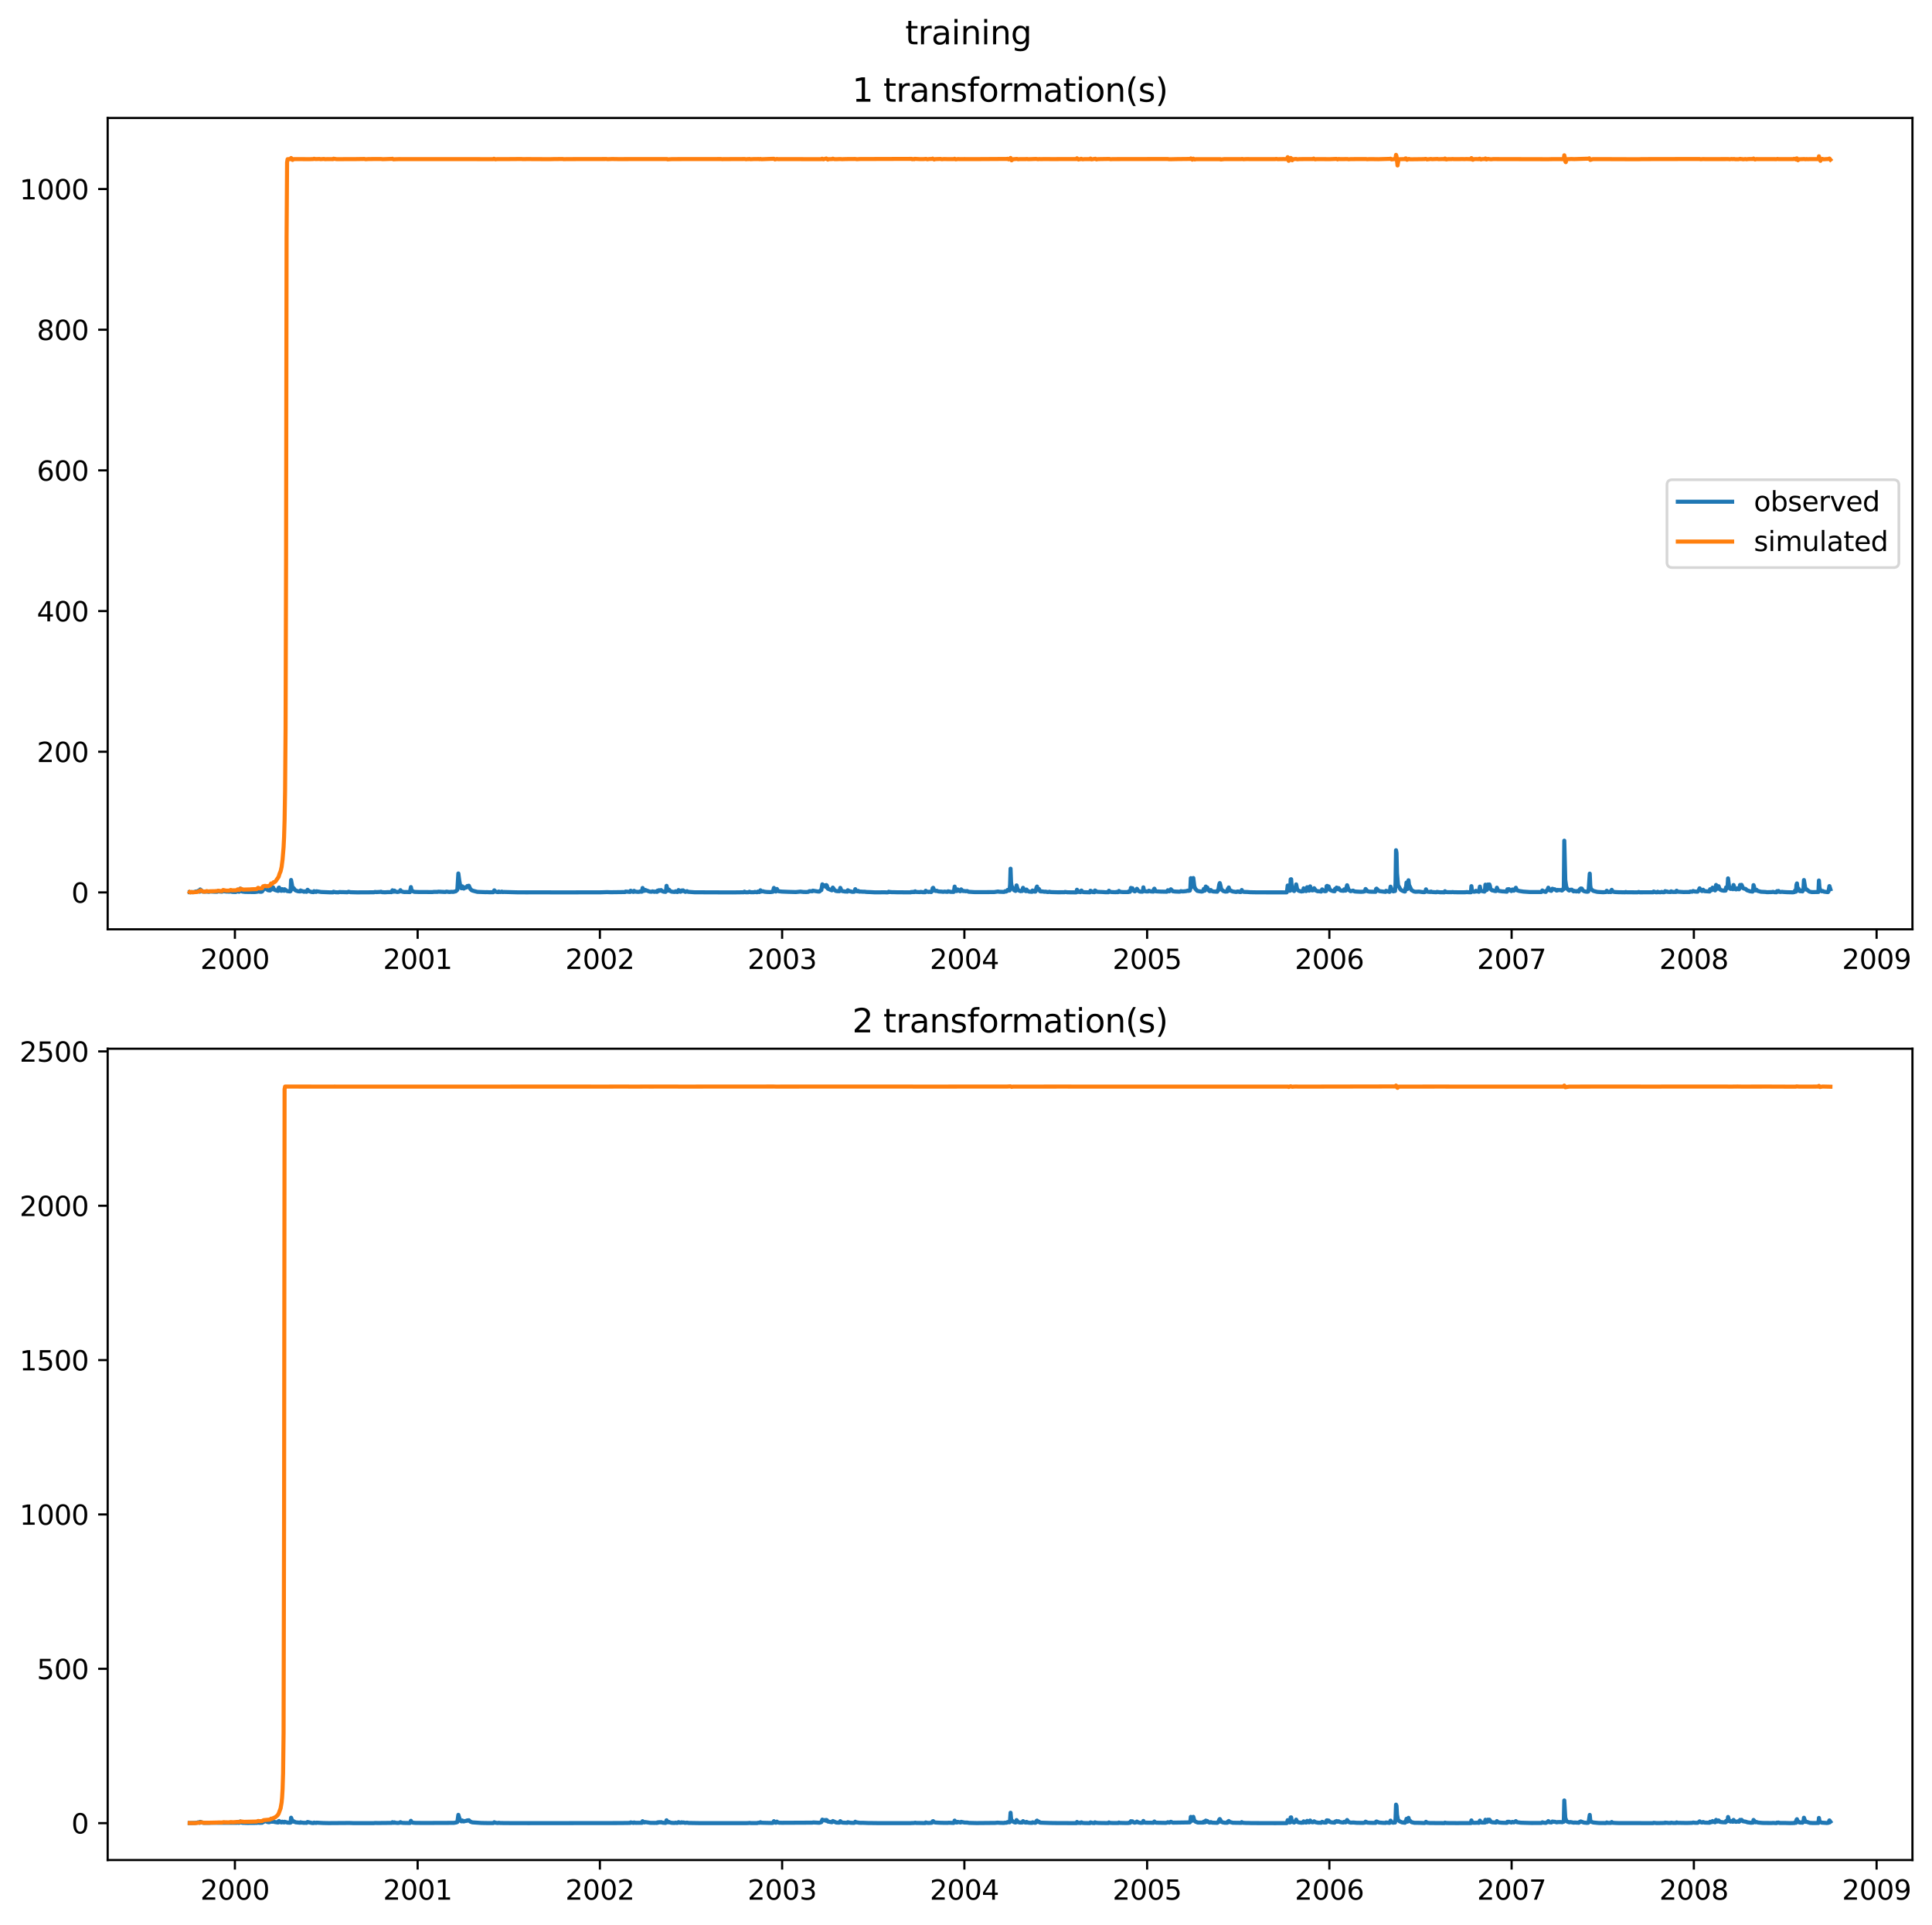 <?xml version="1.0" encoding="utf-8" standalone="no"?>
<!DOCTYPE svg PUBLIC "-//W3C//DTD SVG 1.1//EN"
  "http://www.w3.org/Graphics/SVG/1.1/DTD/svg11.dtd">
<svg xmlns:xlink="http://www.w3.org/1999/xlink" width="711.399pt" height="708.798pt" viewBox="0 0 711.399 708.798" xmlns="http://www.w3.org/2000/svg" version="1.1">
 <defs>
  <style type="text/css">*{stroke-linejoin: round; stroke-linecap: butt}</style>
 </defs>
 <g id="figure_1">
  <g id="patch_1">
   <path d="M 0 708.798 
L 711.399 708.798 
L 711.399 0 
L 0 0 
z
" style="fill: #ffffff"/>
  </g>
  <g id="axes_1">
   <g id="patch_2">
    <path d="M 39.65 342.2 
L 704.199 342.2 
L 704.199 43.44 
L 39.65 43.44 
z
" style="fill: #ffffff"/>
   </g>
   <g id="matplotlib.axis_1">
    <g id="xtick_1">
     <g id="line2d_1">
      <defs>
       <path id="mf85b09d644" d="M 0 0 
L 0 3.5 
" style="stroke: #000000; stroke-width: 0.8"/>
      </defs>
      <g>
       <use xlink:href="#mf85b09d644" x="86.495" y="342.2" style="stroke: #000000; stroke-width: 0.8"/>
      </g>
     </g>
     <g id="text_1">
      <!-- 2000 -->
      <g transform="translate(73.77 356.798) scale(0.1 -0.1)">
       <defs>
        <path id="DejaVuSans-32" d="M 1228 531 
L 3431 531 
L 3431 0 
L 469 0 
L 469 531 
Q 828 903 1448 1529 
Q 2069 2156 2228 2338 
Q 2531 2678 2651 2914 
Q 2772 3150 2772 3378 
Q 2772 3750 2511 3984 
Q 2250 4219 1831 4219 
Q 1534 4219 1204 4116 
Q 875 4013 500 3803 
L 500 4441 
Q 881 4594 1212 4672 
Q 1544 4750 1819 4750 
Q 2544 4750 2975 4387 
Q 3406 4025 3406 3419 
Q 3406 3131 3298 2873 
Q 3191 2616 2906 2266 
Q 2828 2175 2409 1742 
Q 1991 1309 1228 531 
z
" transform="scale(0.016)"/>
        <path id="DejaVuSans-30" d="M 2034 4250 
Q 1547 4250 1301 3770 
Q 1056 3291 1056 2328 
Q 1056 1369 1301 889 
Q 1547 409 2034 409 
Q 2525 409 2770 889 
Q 3016 1369 3016 2328 
Q 3016 3291 2770 3770 
Q 2525 4250 2034 4250 
z
M 2034 4750 
Q 2819 4750 3233 4129 
Q 3647 3509 3647 2328 
Q 3647 1150 3233 529 
Q 2819 -91 2034 -91 
Q 1250 -91 836 529 
Q 422 1150 422 2328 
Q 422 3509 836 4129 
Q 1250 4750 2034 4750 
z
" transform="scale(0.016)"/>
       </defs>
       <use xlink:href="#DejaVuSans-32"/>
       <use xlink:href="#DejaVuSans-30" x="63.623"/>
       <use xlink:href="#DejaVuSans-30" x="127.246"/>
       <use xlink:href="#DejaVuSans-30" x="190.869"/>
      </g>
     </g>
    </g>
    <g id="xtick_2">
     <g id="line2d_2">
      <g>
       <use xlink:href="#mf85b09d644" x="153.785" y="342.2" style="stroke: #000000; stroke-width: 0.8"/>
      </g>
     </g>
     <g id="text_2">
      <!-- 2001 -->
      <g transform="translate(141.06 356.798) scale(0.1 -0.1)">
       <defs>
        <path id="DejaVuSans-31" d="M 794 531 
L 1825 531 
L 1825 4091 
L 703 3866 
L 703 4441 
L 1819 4666 
L 2450 4666 
L 2450 531 
L 3481 531 
L 3481 0 
L 794 0 
L 794 531 
z
" transform="scale(0.016)"/>
       </defs>
       <use xlink:href="#DejaVuSans-32"/>
       <use xlink:href="#DejaVuSans-30" x="63.623"/>
       <use xlink:href="#DejaVuSans-30" x="127.246"/>
       <use xlink:href="#DejaVuSans-31" x="190.869"/>
      </g>
     </g>
    </g>
    <g id="xtick_3">
     <g id="line2d_3">
      <g>
       <use xlink:href="#mf85b09d644" x="220.891" y="342.2" style="stroke: #000000; stroke-width: 0.8"/>
      </g>
     </g>
     <g id="text_3">
      <!-- 2002 -->
      <g transform="translate(208.166 356.798) scale(0.1 -0.1)">
       <use xlink:href="#DejaVuSans-32"/>
       <use xlink:href="#DejaVuSans-30" x="63.623"/>
       <use xlink:href="#DejaVuSans-30" x="127.246"/>
       <use xlink:href="#DejaVuSans-32" x="190.869"/>
      </g>
     </g>
    </g>
    <g id="xtick_4">
     <g id="line2d_4">
      <g>
       <use xlink:href="#mf85b09d644" x="287.996" y="342.2" style="stroke: #000000; stroke-width: 0.8"/>
      </g>
     </g>
     <g id="text_4">
      <!-- 2003 -->
      <g transform="translate(275.271 356.798) scale(0.1 -0.1)">
       <defs>
        <path id="DejaVuSans-33" d="M 2597 2516 
Q 3050 2419 3304 2112 
Q 3559 1806 3559 1356 
Q 3559 666 3084 287 
Q 2609 -91 1734 -91 
Q 1441 -91 1130 -33 
Q 819 25 488 141 
L 488 750 
Q 750 597 1062 519 
Q 1375 441 1716 441 
Q 2309 441 2620 675 
Q 2931 909 2931 1356 
Q 2931 1769 2642 2001 
Q 2353 2234 1838 2234 
L 1294 2234 
L 1294 2753 
L 1863 2753 
Q 2328 2753 2575 2939 
Q 2822 3125 2822 3475 
Q 2822 3834 2567 4026 
Q 2313 4219 1838 4219 
Q 1578 4219 1281 4162 
Q 984 4106 628 3988 
L 628 4550 
Q 988 4650 1302 4700 
Q 1616 4750 1894 4750 
Q 2613 4750 3031 4423 
Q 3450 4097 3450 3541 
Q 3450 3153 3228 2886 
Q 3006 2619 2597 2516 
z
" transform="scale(0.016)"/>
       </defs>
       <use xlink:href="#DejaVuSans-32"/>
       <use xlink:href="#DejaVuSans-30" x="63.623"/>
       <use xlink:href="#DejaVuSans-30" x="127.246"/>
       <use xlink:href="#DejaVuSans-33" x="190.869"/>
      </g>
     </g>
    </g>
    <g id="xtick_5">
     <g id="line2d_5">
      <g>
       <use xlink:href="#mf85b09d644" x="355.102" y="342.2" style="stroke: #000000; stroke-width: 0.8"/>
      </g>
     </g>
     <g id="text_5">
      <!-- 2004 -->
      <g transform="translate(342.377 356.798) scale(0.1 -0.1)">
       <defs>
        <path id="DejaVuSans-34" d="M 2419 4116 
L 825 1625 
L 2419 1625 
L 2419 4116 
z
M 2253 4666 
L 3047 4666 
L 3047 1625 
L 3713 1625 
L 3713 1100 
L 3047 1100 
L 3047 0 
L 2419 0 
L 2419 1100 
L 313 1100 
L 313 1709 
L 2253 4666 
z
" transform="scale(0.016)"/>
       </defs>
       <use xlink:href="#DejaVuSans-32"/>
       <use xlink:href="#DejaVuSans-30" x="63.623"/>
       <use xlink:href="#DejaVuSans-30" x="127.246"/>
       <use xlink:href="#DejaVuSans-34" x="190.869"/>
      </g>
     </g>
    </g>
    <g id="xtick_6">
     <g id="line2d_6">
      <g>
       <use xlink:href="#mf85b09d644" x="422.392" y="342.2" style="stroke: #000000; stroke-width: 0.8"/>
      </g>
     </g>
     <g id="text_6">
      <!-- 2005 -->
      <g transform="translate(409.667 356.798) scale(0.1 -0.1)">
       <defs>
        <path id="DejaVuSans-35" d="M 691 4666 
L 3169 4666 
L 3169 4134 
L 1269 4134 
L 1269 2991 
Q 1406 3038 1543 3061 
Q 1681 3084 1819 3084 
Q 2600 3084 3056 2656 
Q 3513 2228 3513 1497 
Q 3513 744 3044 326 
Q 2575 -91 1722 -91 
Q 1428 -91 1123 -41 
Q 819 9 494 109 
L 494 744 
Q 775 591 1075 516 
Q 1375 441 1709 441 
Q 2250 441 2565 725 
Q 2881 1009 2881 1497 
Q 2881 1984 2565 2268 
Q 2250 2553 1709 2553 
Q 1456 2553 1204 2497 
Q 953 2441 691 2322 
L 691 4666 
z
" transform="scale(0.016)"/>
       </defs>
       <use xlink:href="#DejaVuSans-32"/>
       <use xlink:href="#DejaVuSans-30" x="63.623"/>
       <use xlink:href="#DejaVuSans-30" x="127.246"/>
       <use xlink:href="#DejaVuSans-35" x="190.869"/>
      </g>
     </g>
    </g>
    <g id="xtick_7">
     <g id="line2d_7">
      <g>
       <use xlink:href="#mf85b09d644" x="489.497" y="342.2" style="stroke: #000000; stroke-width: 0.8"/>
      </g>
     </g>
     <g id="text_7">
      <!-- 2006 -->
      <g transform="translate(476.772 356.798) scale(0.1 -0.1)">
       <defs>
        <path id="DejaVuSans-36" d="M 2113 2584 
Q 1688 2584 1439 2293 
Q 1191 2003 1191 1497 
Q 1191 994 1439 701 
Q 1688 409 2113 409 
Q 2538 409 2786 701 
Q 3034 994 3034 1497 
Q 3034 2003 2786 2293 
Q 2538 2584 2113 2584 
z
M 3366 4563 
L 3366 3988 
Q 3128 4100 2886 4159 
Q 2644 4219 2406 4219 
Q 1781 4219 1451 3797 
Q 1122 3375 1075 2522 
Q 1259 2794 1537 2939 
Q 1816 3084 2150 3084 
Q 2853 3084 3261 2657 
Q 3669 2231 3669 1497 
Q 3669 778 3244 343 
Q 2819 -91 2113 -91 
Q 1303 -91 875 529 
Q 447 1150 447 2328 
Q 447 3434 972 4092 
Q 1497 4750 2381 4750 
Q 2619 4750 2861 4703 
Q 3103 4656 3366 4563 
z
" transform="scale(0.016)"/>
       </defs>
       <use xlink:href="#DejaVuSans-32"/>
       <use xlink:href="#DejaVuSans-30" x="63.623"/>
       <use xlink:href="#DejaVuSans-30" x="127.246"/>
       <use xlink:href="#DejaVuSans-36" x="190.869"/>
      </g>
     </g>
    </g>
    <g id="xtick_8">
     <g id="line2d_8">
      <g>
       <use xlink:href="#mf85b09d644" x="556.603" y="342.2" style="stroke: #000000; stroke-width: 0.8"/>
      </g>
     </g>
     <g id="text_8">
      <!-- 2007 -->
      <g transform="translate(543.878 356.798) scale(0.1 -0.1)">
       <defs>
        <path id="DejaVuSans-37" d="M 525 4666 
L 3525 4666 
L 3525 4397 
L 1831 0 
L 1172 0 
L 2766 4134 
L 525 4134 
L 525 4666 
z
" transform="scale(0.016)"/>
       </defs>
       <use xlink:href="#DejaVuSans-32"/>
       <use xlink:href="#DejaVuSans-30" x="63.623"/>
       <use xlink:href="#DejaVuSans-30" x="127.246"/>
       <use xlink:href="#DejaVuSans-37" x="190.869"/>
      </g>
     </g>
    </g>
    <g id="xtick_9">
     <g id="line2d_9">
      <g>
       <use xlink:href="#mf85b09d644" x="623.709" y="342.2" style="stroke: #000000; stroke-width: 0.8"/>
      </g>
     </g>
     <g id="text_9">
      <!-- 2008 -->
      <g transform="translate(610.984 356.798) scale(0.1 -0.1)">
       <defs>
        <path id="DejaVuSans-38" d="M 2034 2216 
Q 1584 2216 1326 1975 
Q 1069 1734 1069 1313 
Q 1069 891 1326 650 
Q 1584 409 2034 409 
Q 2484 409 2743 651 
Q 3003 894 3003 1313 
Q 3003 1734 2745 1975 
Q 2488 2216 2034 2216 
z
M 1403 2484 
Q 997 2584 770 2862 
Q 544 3141 544 3541 
Q 544 4100 942 4425 
Q 1341 4750 2034 4750 
Q 2731 4750 3128 4425 
Q 3525 4100 3525 3541 
Q 3525 3141 3298 2862 
Q 3072 2584 2669 2484 
Q 3125 2378 3379 2068 
Q 3634 1759 3634 1313 
Q 3634 634 3220 271 
Q 2806 -91 2034 -91 
Q 1263 -91 848 271 
Q 434 634 434 1313 
Q 434 1759 690 2068 
Q 947 2378 1403 2484 
z
M 1172 3481 
Q 1172 3119 1398 2916 
Q 1625 2713 2034 2713 
Q 2441 2713 2670 2916 
Q 2900 3119 2900 3481 
Q 2900 3844 2670 4047 
Q 2441 4250 2034 4250 
Q 1625 4250 1398 4047 
Q 1172 3844 1172 3481 
z
" transform="scale(0.016)"/>
       </defs>
       <use xlink:href="#DejaVuSans-32"/>
       <use xlink:href="#DejaVuSans-30" x="63.623"/>
       <use xlink:href="#DejaVuSans-30" x="127.246"/>
       <use xlink:href="#DejaVuSans-38" x="190.869"/>
      </g>
     </g>
    </g>
    <g id="xtick_10">
     <g id="line2d_10">
      <g>
       <use xlink:href="#mf85b09d644" x="690.999" y="342.2" style="stroke: #000000; stroke-width: 0.8"/>
      </g>
     </g>
     <g id="text_10">
      <!-- 2009 -->
      <g transform="translate(678.274 356.798) scale(0.1 -0.1)">
       <defs>
        <path id="DejaVuSans-39" d="M 703 97 
L 703 672 
Q 941 559 1184 500 
Q 1428 441 1663 441 
Q 2288 441 2617 861 
Q 2947 1281 2994 2138 
Q 2813 1869 2534 1725 
Q 2256 1581 1919 1581 
Q 1219 1581 811 2004 
Q 403 2428 403 3163 
Q 403 3881 828 4315 
Q 1253 4750 1959 4750 
Q 2769 4750 3195 4129 
Q 3622 3509 3622 2328 
Q 3622 1225 3098 567 
Q 2575 -91 1691 -91 
Q 1453 -91 1209 -44 
Q 966 3 703 97 
z
M 1959 2075 
Q 2384 2075 2632 2365 
Q 2881 2656 2881 3163 
Q 2881 3666 2632 3958 
Q 2384 4250 1959 4250 
Q 1534 4250 1286 3958 
Q 1038 3666 1038 3163 
Q 1038 2656 1286 2365 
Q 1534 2075 1959 2075 
z
" transform="scale(0.016)"/>
       </defs>
       <use xlink:href="#DejaVuSans-32"/>
       <use xlink:href="#DejaVuSans-30" x="63.623"/>
       <use xlink:href="#DejaVuSans-30" x="127.246"/>
       <use xlink:href="#DejaVuSans-39" x="190.869"/>
      </g>
     </g>
    </g>
   </g>
   <g id="matplotlib.axis_2">
    <g id="ytick_1">
     <g id="line2d_11">
      <defs>
       <path id="me2ba510cc5" d="M 0 0 
L -3.5 0 
" style="stroke: #000000; stroke-width: 0.8"/>
      </defs>
      <g>
       <use xlink:href="#me2ba510cc5" x="39.65" y="328.612" style="stroke: #000000; stroke-width: 0.8"/>
      </g>
     </g>
     <g id="text_11">
      <!-- 0 -->
      <g transform="translate(26.288 332.411) scale(0.1 -0.1)">
       <use xlink:href="#DejaVuSans-30"/>
      </g>
     </g>
    </g>
    <g id="ytick_2">
     <g id="line2d_12">
      <g>
       <use xlink:href="#me2ba510cc5" x="39.65" y="276.811" style="stroke: #000000; stroke-width: 0.8"/>
      </g>
     </g>
     <g id="text_12">
      <!-- 200 -->
      <g transform="translate(13.562 280.61) scale(0.1 -0.1)">
       <use xlink:href="#DejaVuSans-32"/>
       <use xlink:href="#DejaVuSans-30" x="63.623"/>
       <use xlink:href="#DejaVuSans-30" x="127.246"/>
      </g>
     </g>
    </g>
    <g id="ytick_3">
     <g id="line2d_13">
      <g>
       <use xlink:href="#me2ba510cc5" x="39.65" y="225.009" style="stroke: #000000; stroke-width: 0.8"/>
      </g>
     </g>
     <g id="text_13">
      <!-- 400 -->
      <g transform="translate(13.562 228.809) scale(0.1 -0.1)">
       <use xlink:href="#DejaVuSans-34"/>
       <use xlink:href="#DejaVuSans-30" x="63.623"/>
       <use xlink:href="#DejaVuSans-30" x="127.246"/>
      </g>
     </g>
    </g>
    <g id="ytick_4">
     <g id="line2d_14">
      <g>
       <use xlink:href="#me2ba510cc5" x="39.65" y="173.208" style="stroke: #000000; stroke-width: 0.8"/>
      </g>
     </g>
     <g id="text_14">
      <!-- 600 -->
      <g transform="translate(13.562 177.007) scale(0.1 -0.1)">
       <use xlink:href="#DejaVuSans-36"/>
       <use xlink:href="#DejaVuSans-30" x="63.623"/>
       <use xlink:href="#DejaVuSans-30" x="127.246"/>
      </g>
     </g>
    </g>
    <g id="ytick_5">
     <g id="line2d_15">
      <g>
       <use xlink:href="#me2ba510cc5" x="39.65" y="121.407" style="stroke: #000000; stroke-width: 0.8"/>
      </g>
     </g>
     <g id="text_15">
      <!-- 800 -->
      <g transform="translate(13.562 125.206) scale(0.1 -0.1)">
       <use xlink:href="#DejaVuSans-38"/>
       <use xlink:href="#DejaVuSans-30" x="63.623"/>
       <use xlink:href="#DejaVuSans-30" x="127.246"/>
      </g>
     </g>
    </g>
    <g id="ytick_6">
     <g id="line2d_16">
      <g>
       <use xlink:href="#me2ba510cc5" x="39.65" y="69.605" style="stroke: #000000; stroke-width: 0.8"/>
      </g>
     </g>
     <g id="text_16">
      <!-- 1000 -->
      <g transform="translate(7.2 73.405) scale(0.1 -0.1)">
       <use xlink:href="#DejaVuSans-31"/>
       <use xlink:href="#DejaVuSans-30" x="63.623"/>
       <use xlink:href="#DejaVuSans-30" x="127.246"/>
       <use xlink:href="#DejaVuSans-30" x="190.869"/>
      </g>
     </g>
    </g>
   </g>
   <g id="line2d_17">
    <path d="M 69.857 328.519 
L 71.144 328.515 
L 71.879 328.424 
L 72.063 328.269 
L 72.431 328.309 
L 73.166 327.945 
L 73.534 328.35 
L 73.718 327.52 
L 74.637 328.309 
L 75.188 328.329 
L 76.108 328.309 
L 76.843 328.39 
L 77.027 328.39 
L 77.211 328.269 
L 79.049 328.37 
L 79.969 328.37 
L 80.336 328.087 
L 80.704 328.248 
L 81.439 328.329 
L 81.807 328.329 
L 81.991 328.066 
L 82.359 328.167 
L 83.462 328.309 
L 84.013 328.289 
L 84.381 328.35 
L 84.565 328.107 
L 85.116 328.329 
L 85.668 328.424 
L 86.771 328.461 
L 87.139 328.329 
L 87.323 327.965 
L 87.507 328.228 
L 88.058 328.37 
L 88.242 328.188 
L 88.426 327.217 
L 88.793 328.026 
L 89.161 328.289 
L 90.264 328.428 
L 93.757 328.473 
L 94.677 328.37 
L 94.861 328.127 
L 95.412 328.309 
L 96.148 328.39 
L 96.515 328.269 
L 96.883 327.662 
L 97.067 327.581 
L 97.434 326.529 
L 97.618 326.65 
L 98.17 327.419 
L 98.721 327.824 
L 99.457 327.904 
L 99.825 326.994 
L 100.008 327.358 
L 100.192 327.459 
L 100.376 327.379 
L 100.56 326.751 
L 100.928 327.54 
L 101.295 327.743 
L 101.847 327.904 
L 102.398 328.066 
L 102.582 326.954 
L 102.766 326.812 
L 103.134 327.722 
L 103.502 328.006 
L 103.685 328.006 
L 103.869 327.399 
L 104.053 327.439 
L 104.421 327.904 
L 104.605 328.006 
L 104.789 327.439 
L 105.708 328.107 
L 106.811 328.248 
L 106.995 328.127 
L 107.179 324.041 
L 107.73 327.035 
L 107.914 327.338 
L 108.098 327.014 
L 108.649 327.743 
L 109.017 327.945 
L 109.753 328.188 
L 110.488 328.248 
L 110.672 327.884 
L 111.039 328.167 
L 111.223 328.087 
L 111.959 328.37 
L 112.143 328.228 
L 112.878 328.39 
L 113.246 327.641 
L 113.613 328.006 
L 113.981 328.208 
L 114.717 328.449 
L 115.452 328.517 
L 115.636 328.147 
L 116.371 328.449 
L 116.555 328.188 
L 118.21 328.451 
L 119.68 328.509 
L 121.335 328.576 
L 122.622 328.584 
L 122.806 328.37 
L 123.541 328.55 
L 124.644 328.588 
L 125.012 328.457 
L 125.564 328.497 
L 126.115 328.499 
L 127.954 328.564 
L 128.322 328.37 
L 129.057 328.534 
L 131.447 328.595 
L 136.595 328.568 
L 137.698 328.564 
L 138.066 328.432 
L 138.617 328.501 
L 140.088 328.42 
L 140.272 328.35 
L 140.64 328.513 
L 141.743 328.568 
L 142.846 328.493 
L 143.397 328.513 
L 143.765 328.479 
L 144.133 328.528 
L 144.317 328.39 
L 144.5 327.824 
L 144.868 328.329 
L 145.052 328.35 
L 145.236 327.945 
L 145.604 328.309 
L 146.339 328.453 
L 146.707 328.39 
L 147.258 328.248 
L 147.442 327.783 
L 147.626 328.127 
L 148.177 328.35 
L 148.913 328.481 
L 149.464 328.453 
L 150.568 328.489 
L 150.935 328.509 
L 151.303 326.65 
L 151.487 327.581 
L 151.854 328.127 
L 152.59 328.41 
L 153.509 328.438 
L 154.061 328.459 
L 159.209 328.485 
L 159.76 328.412 
L 161.047 328.42 
L 161.415 328.329 
L 163.253 328.422 
L 163.989 328.459 
L 164.356 328.309 
L 165.459 328.463 
L 166.195 328.39 
L 166.93 328.416 
L 167.85 328.188 
L 168.401 327.662 
L 168.769 321.634 
L 169.136 324.364 
L 169.504 326.367 
L 169.872 327.075 
L 170.056 327.075 
L 170.24 326.367 
L 170.607 327.136 
L 170.791 327.196 
L 170.975 327.075 
L 171.343 326.731 
L 171.71 326.812 
L 171.894 326.67 
L 172.078 326.246 
L 172.262 326.488 
L 172.446 326.468 
L 172.63 326.145 
L 173.181 327.338 
L 173.733 327.844 
L 174.284 328.026 
L 175.755 328.41 
L 178.697 328.519 
L 179.432 328.509 
L 180.351 328.554 
L 181.638 328.538 
L 182.006 327.844 
L 182.374 328.269 
L 182.925 328.451 
L 183.477 328.509 
L 183.661 328.289 
L 184.028 328.473 
L 184.58 328.443 
L 184.764 328.309 
L 185.132 328.489 
L 185.499 328.443 
L 190.096 328.568 
L 190.647 328.576 
L 193.405 328.59 
L 202.046 328.588 
L 202.597 328.59 
L 204.988 328.606 
L 221.35 328.572 
L 223.189 328.505 
L 223.556 328.491 
L 224.843 328.544 
L 230.175 328.481 
L 230.359 328.289 
L 232.014 328.441 
L 232.198 327.985 
L 233.117 328.416 
L 233.301 328.422 
L 233.484 328.026 
L 233.852 328.309 
L 234.771 328.41 
L 235.323 328.414 
L 235.691 328.228 
L 236.058 328.37 
L 236.426 328.309 
L 236.61 326.974 
L 236.978 327.783 
L 237.345 328.026 
L 237.529 327.682 
L 239.184 328.309 
L 239.919 328.37 
L 240.287 328.208 
L 240.839 328.37 
L 241.022 328.39 
L 241.206 328.289 
L 241.574 328.35 
L 241.942 328.41 
L 242.125 327.945 
L 242.493 328.127 
L 242.677 327.783 
L 243.229 327.965 
L 243.412 327.743 
L 243.78 328.107 
L 244.332 328.329 
L 245.067 328.41 
L 245.251 327.945 
L 245.435 326.185 
L 245.803 327.662 
L 245.986 327.965 
L 246.354 327.601 
L 246.722 328.066 
L 247.273 328.329 
L 248.193 328.422 
L 248.56 328.416 
L 248.744 328.188 
L 249.112 328.418 
L 249.48 328.465 
L 249.663 328.228 
L 249.847 327.743 
L 250.399 328.309 
L 250.583 328.37 
L 250.95 327.904 
L 251.134 328.167 
L 251.502 327.844 
L 252.237 328.37 
L 252.421 328.41 
L 252.973 328.147 
L 253.34 328.39 
L 254.076 328.441 
L 255.73 328.558 
L 269.519 328.609 
L 270.071 328.604 
L 273.932 328.554 
L 274.116 328.329 
L 274.483 328.552 
L 275.586 328.562 
L 275.954 328.35 
L 276.322 328.536 
L 277.609 328.552 
L 277.976 328.41 
L 278.528 328.538 
L 278.896 328.528 
L 279.08 328.289 
L 279.631 328.489 
L 279.815 328.289 
L 279.999 327.824 
L 280.367 328.269 
L 280.734 328.208 
L 280.918 328.167 
L 281.47 328.35 
L 282.389 328.449 
L 283.676 328.495 
L 284.044 328.443 
L 284.411 328.39 
L 284.595 328.37 
L 284.963 326.954 
L 285.147 327.743 
L 285.514 328.208 
L 285.698 328.289 
L 285.882 328.026 
L 286.066 327.338 
L 286.434 327.985 
L 286.801 328.208 
L 287.169 328.228 
L 287.904 328.309 
L 290.478 328.41 
L 293.052 328.481 
L 294.339 328.35 
L 294.707 328.309 
L 295.81 328.438 
L 296.913 328.467 
L 297.649 328.41 
L 298.016 328.147 
L 299.119 328.188 
L 299.303 327.965 
L 300.958 328.248 
L 301.509 328.289 
L 301.693 328.289 
L 301.877 328.167 
L 302.245 327.743 
L 302.429 327.763 
L 302.796 325.639 
L 303.164 326.266 
L 303.532 326.225 
L 303.716 326.003 
L 304.083 326.61 
L 304.267 325.902 
L 304.451 326.064 
L 304.819 327.237 
L 306.29 327.844 
L 306.473 327.601 
L 306.657 326.832 
L 306.841 327.055 
L 307.209 327.682 
L 307.76 328.066 
L 308.496 328.167 
L 308.68 328.066 
L 309.047 328.188 
L 309.231 328.006 
L 309.415 326.933 
L 309.783 327.844 
L 310.15 328.127 
L 311.254 328.289 
L 311.805 328.269 
L 311.989 328.329 
L 312.173 327.803 
L 312.724 328.127 
L 313.828 328.39 
L 314.195 328.39 
L 314.563 328.35 
L 314.747 328.127 
L 314.931 327.419 
L 315.114 327.904 
L 315.666 328.228 
L 316.034 328.046 
L 316.401 328.329 
L 316.769 328.289 
L 317.137 328.309 
L 317.688 328.35 
L 318.424 328.35 
L 318.975 328.445 
L 320.446 328.493 
L 322.101 328.582 
L 324.123 328.576 
L 325.594 328.554 
L 326.697 328.605 
L 327.065 328.544 
L 327.249 328.35 
L 327.433 328.493 
L 327.8 328.461 
L 328.352 328.523 
L 328.903 328.517 
L 330.19 328.556 
L 335.338 328.59 
L 335.522 328.449 
L 336.074 328.511 
L 336.257 328.39 
L 336.625 328.507 
L 336.993 328.208 
L 337.177 328.443 
L 338.831 328.511 
L 339.015 328.41 
L 339.751 328.526 
L 340.67 328.548 
L 340.854 328.006 
L 341.221 328.309 
L 341.957 328.447 
L 342.141 328.35 
L 342.876 328.483 
L 343.06 328.309 
L 343.244 327.945 
L 343.428 327.055 
L 343.611 326.913 
L 343.979 327.824 
L 344.347 328.046 
L 344.715 328.087 
L 344.898 327.985 
L 345.45 328.228 
L 346.001 328.289 
L 346.369 328.289 
L 347.288 328.39 
L 347.84 328.309 
L 348.575 328.39 
L 348.943 328.39 
L 349.127 328.188 
L 350.046 328.41 
L 351.149 328.424 
L 351.333 327.743 
L 351.517 326.468 
L 351.885 327.925 
L 352.069 328.107 
L 352.436 328.066 
L 352.62 327.52 
L 353.539 328.188 
L 353.723 328.107 
L 353.907 327.5 
L 354.275 327.864 
L 354.642 328.107 
L 355.194 328.107 
L 355.562 328.188 
L 356.113 328.107 
L 356.665 328.37 
L 358.871 328.507 
L 366.041 328.491 
L 367.512 328.269 
L 367.88 328.37 
L 369.718 328.438 
L 370.086 328.167 
L 370.454 328.289 
L 370.821 328.107 
L 371.005 327.702 
L 371.741 327.904 
L 371.925 325.74 
L 372.108 319.874 
L 372.292 324.769 
L 372.476 326.367 
L 372.66 326.488 
L 373.028 327.338 
L 373.395 327.803 
L 373.947 328.066 
L 374.131 327.824 
L 374.315 326.023 
L 374.682 327.358 
L 375.05 327.844 
L 375.785 328.167 
L 376.153 327.985 
L 376.337 328.107 
L 376.705 326.913 
L 377.256 327.925 
L 377.808 328.167 
L 377.992 327.561 
L 378.359 328.046 
L 378.911 328.309 
L 380.014 328.39 
L 380.198 327.904 
L 380.566 328.248 
L 380.749 328.087 
L 381.117 328.329 
L 381.301 328.269 
L 381.669 326.792 
L 381.852 326.448 
L 382.036 327.298 
L 382.22 327.581 
L 382.588 327.379 
L 382.956 328.167 
L 383.323 328.269 
L 383.691 328.228 
L 384.61 328.37 
L 384.978 328.329 
L 385.713 328.467 
L 386.081 328.461 
L 386.449 328.35 
L 386.816 328.483 
L 389.39 328.554 
L 391.964 328.548 
L 392.148 328.434 
L 393.067 328.562 
L 396.193 328.599 
L 396.377 328.572 
L 396.561 327.621 
L 396.744 328.309 
L 397.112 328.43 
L 397.296 328.289 
L 397.664 328.501 
L 397.848 328.519 
L 398.031 328.026 
L 398.215 327.925 
L 398.583 328.418 
L 399.135 328.519 
L 401.341 328.582 
L 401.525 327.985 
L 402.26 328.461 
L 402.995 328.538 
L 403.179 327.904 
L 403.363 327.965 
L 403.731 328.329 
L 404.099 328.39 
L 406.121 328.473 
L 407.04 328.544 
L 408.143 328.546 
L 408.327 327.985 
L 408.695 328.39 
L 409.43 328.485 
L 410.901 328.536 
L 411.085 328.422 
L 411.453 328.542 
L 411.82 328.483 
L 412.004 328.066 
L 412.372 328.39 
L 413.475 328.487 
L 415.497 328.481 
L 415.681 328.188 
L 416.049 328.39 
L 416.233 328.127 
L 416.417 326.954 
L 416.6 327.743 
L 416.968 327.075 
L 417.336 327.864 
L 417.704 328.188 
L 417.887 328.228 
L 418.255 327.844 
L 418.439 327.904 
L 418.623 327.277 
L 419.174 328.046 
L 419.726 328.309 
L 420.277 328.329 
L 420.645 328.35 
L 420.829 328.248 
L 421.013 326.751 
L 421.197 327.763 
L 421.564 328.167 
L 422.3 328.269 
L 422.851 328.228 
L 423.035 327.965 
L 423.771 328.248 
L 424.69 328.309 
L 424.874 327.5 
L 425.058 327.237 
L 425.425 328.026 
L 425.609 328.208 
L 427.448 328.309 
L 429.654 328.35 
L 430.022 327.803 
L 430.573 328.208 
L 431.125 327.459 
L 431.86 328.188 
L 432.779 328.289 
L 434.25 328.35 
L 434.618 328.289 
L 434.802 328.147 
L 435.353 328.248 
L 435.905 328.228 
L 436.824 328.127 
L 437.376 327.945 
L 437.559 328.046 
L 438.111 327.945 
L 438.295 327.298 
L 438.479 323.353 
L 439.03 326.549 
L 439.214 326.023 
L 439.398 323.313 
L 439.766 326.327 
L 440.133 327.277 
L 440.869 328.046 
L 441.604 328.188 
L 442.523 328.309 
L 442.707 328.147 
L 442.891 328.208 
L 443.075 328.107 
L 443.259 327.318 
L 443.443 327.5 
L 443.627 327.965 
L 443.81 327.722 
L 443.994 326.448 
L 444.362 327.48 
L 444.546 326.812 
L 444.914 327.621 
L 445.281 328.087 
L 445.465 328.167 
L 445.833 327.722 
L 446.2 328.107 
L 446.752 328.269 
L 448.223 328.35 
L 448.407 327.803 
L 448.591 327.884 
L 448.958 325.659 
L 449.142 325.174 
L 449.326 325.78 
L 449.694 327.419 
L 450.061 327.763 
L 450.429 328.107 
L 451.164 328.309 
L 451.9 328.269 
L 452.084 327.338 
L 452.268 327.904 
L 452.451 326.792 
L 452.635 327.48 
L 452.819 327.621 
L 453.003 327.985 
L 453.371 327.985 
L 453.738 328.228 
L 455.209 328.457 
L 455.577 328.269 
L 455.761 328.35 
L 455.945 328.248 
L 456.312 328.432 
L 456.864 328.473 
L 457.048 328.37 
L 457.232 327.722 
L 457.415 328.167 
L 457.967 328.41 
L 458.702 328.445 
L 459.07 328.436 
L 460.357 328.538 
L 463.115 328.588 
L 473.778 328.592 
L 473.962 327.702 
L 474.146 326.064 
L 474.33 327.641 
L 474.514 327.156 
L 474.881 328.006 
L 475.065 327.985 
L 475.249 323.798 
L 475.433 323.758 
L 475.617 326.387 
L 475.801 327.277 
L 476.168 327.844 
L 476.536 328.107 
L 476.72 327.399 
L 476.904 327.561 
L 477.271 325.659 
L 477.639 327.439 
L 478.007 327.844 
L 478.374 328.066 
L 479.294 328.269 
L 479.478 328.066 
L 479.845 328.188 
L 480.029 327.095 
L 480.397 327.864 
L 480.765 328.087 
L 480.948 328.127 
L 481.132 327.904 
L 481.316 326.691 
L 481.684 327.662 
L 482.051 327.985 
L 482.419 326.387 
L 482.603 327.196 
L 483.155 327.884 
L 483.522 327.824 
L 483.89 327.055 
L 484.442 327.864 
L 485.177 328.188 
L 485.545 328.167 
L 486.096 328.228 
L 486.464 328.309 
L 486.832 327.5 
L 487.383 328.026 
L 487.935 328.188 
L 488.302 328.107 
L 488.486 326.306 
L 488.67 326.205 
L 488.854 327.116 
L 489.038 327.156 
L 489.222 326.408 
L 489.589 327.48 
L 489.957 327.803 
L 490.692 328.087 
L 491.06 328.167 
L 491.428 328.188 
L 491.612 327.298 
L 491.796 327.561 
L 492.163 326.832 
L 492.531 327.419 
L 492.899 327.014 
L 493.266 327.601 
L 493.634 327.904 
L 494.002 327.965 
L 494.737 328.026 
L 494.921 327.5 
L 495.289 327.884 
L 495.473 327.965 
L 496.024 325.962 
L 496.576 327.641 
L 497.311 328.167 
L 498.23 327.945 
L 498.782 328.248 
L 499.517 328.309 
L 501.172 328.39 
L 502.091 328.329 
L 502.275 328.208 
L 502.459 328.248 
L 502.643 328.127 
L 502.827 327.358 
L 503.562 328.188 
L 504.297 328.329 
L 506.504 328.39 
L 506.688 327.358 
L 506.871 327.217 
L 507.607 327.945 
L 507.975 328.147 
L 510.181 328.41 
L 510.365 328.026 
L 511.652 328.418 
L 511.835 327.864 
L 512.019 326.488 
L 512.387 327.641 
L 512.755 328.107 
L 513.122 328.228 
L 513.306 327.945 
L 513.674 328.107 
L 513.858 325.072 
L 514.042 313.077 
L 514.225 314.068 
L 514.409 321.532 
L 514.777 325.841 
L 514.961 326.367 
L 515.145 326.529 
L 515.512 327.277 
L 515.88 327.722 
L 516.432 328.026 
L 517.167 328.289 
L 517.351 328.269 
L 517.535 326.974 
L 517.719 326.873 
L 517.902 324.971 
L 518.27 327.358 
L 518.454 327.055 
L 518.638 324.142 
L 518.822 325.821 
L 519.741 327.783 
L 520.66 328.269 
L 521.212 328.37 
L 522.499 328.309 
L 523.786 328.489 
L 524.521 328.526 
L 524.705 328.443 
L 524.889 328.228 
L 525.073 327.48 
L 525.257 328.066 
L 525.624 328.35 
L 526.727 328.459 
L 526.911 328.289 
L 527.279 328.463 
L 528.566 328.542 
L 528.934 328.546 
L 529.117 328.41 
L 530.221 328.556 
L 531.875 328.576 
L 532.059 328.167 
L 532.427 328.469 
L 533.162 328.528 
L 534.633 328.526 
L 534.817 328.459 
L 535.368 328.538 
L 537.391 328.566 
L 539.781 328.55 
L 539.965 328.465 
L 540.7 328.546 
L 541.619 328.558 
L 541.803 326.306 
L 541.987 327.803 
L 542.355 328.248 
L 542.722 328.37 
L 543.09 328.329 
L 543.274 328.269 
L 543.458 328.026 
L 543.642 328.248 
L 544.009 328.208 
L 544.561 328.39 
L 544.929 326.468 
L 545.112 327.54 
L 545.48 328.066 
L 546.399 328.269 
L 546.583 328.309 
L 546.767 328.127 
L 546.951 325.76 
L 547.319 327.581 
L 547.503 327.702 
L 547.686 327.338 
L 547.87 325.7 
L 548.238 327.075 
L 548.422 325.679 
L 548.606 326.185 
L 548.79 327.156 
L 549.157 327.702 
L 549.525 327.904 
L 549.709 327.824 
L 550.26 328.066 
L 550.812 328.127 
L 550.996 327.824 
L 551.18 326.873 
L 551.547 327.763 
L 551.915 328.046 
L 552.467 328.127 
L 553.202 328.228 
L 553.753 328.248 
L 554.857 328.35 
L 555.04 327.459 
L 555.224 327.48 
L 555.408 327.844 
L 555.592 327.399 
L 556.511 328.127 
L 556.879 327.54 
L 557.247 327.925 
L 557.431 327.985 
L 558.166 326.893 
L 558.534 327.803 
L 559.085 327.985 
L 559.453 328.087 
L 560.924 328.309 
L 563.314 328.471 
L 567.542 328.461 
L 567.726 328.329 
L 567.91 327.884 
L 568.278 328.147 
L 569.013 328.412 
L 569.197 328.41 
L 569.381 328.006 
L 569.749 327.824 
L 570.116 326.873 
L 570.484 327.783 
L 570.668 327.743 
L 571.036 328.026 
L 571.219 328.046 
L 571.403 327.803 
L 571.587 327.257 
L 572.139 327.439 
L 572.506 327.459 
L 573.058 327.884 
L 573.242 327.945 
L 573.426 327.722 
L 573.609 327.682 
L 573.793 327.783 
L 574.529 327.722 
L 574.896 327.844 
L 575.08 327.925 
L 575.264 327.844 
L 575.448 327.439 
L 575.816 327.399 
L 576 309.557 
L 576.367 324 
L 576.735 326.549 
L 577.103 327.318 
L 577.654 327.844 
L 577.838 327.925 
L 578.022 327.662 
L 578.757 327.601 
L 579.309 328.167 
L 579.493 328.228 
L 579.677 328.026 
L 580.228 328.188 
L 580.412 328.269 
L 580.78 328.066 
L 581.331 328.309 
L 581.699 327.459 
L 581.883 327.601 
L 582.067 327.156 
L 582.434 327.196 
L 582.802 327.864 
L 583.354 328.188 
L 583.905 328.309 
L 584.457 328.37 
L 584.824 328.289 
L 585.008 327.095 
L 585.376 321.694 
L 585.56 326.023 
L 585.744 327.176 
L 586.111 327.601 
L 586.663 328.046 
L 588.134 328.416 
L 590.34 328.548 
L 591.443 328.463 
L 591.627 328.006 
L 591.811 328.35 
L 592.362 328.493 
L 592.73 328.329 
L 593.098 328.493 
L 593.282 328.35 
L 593.465 327.662 
L 593.833 328.309 
L 594.568 328.465 
L 595.855 328.532 
L 598.429 328.574 
L 598.613 328.443 
L 598.981 328.562 
L 603.026 328.578 
L 603.393 328.441 
L 603.761 328.572 
L 608.725 328.566 
L 608.909 328.289 
L 609.644 328.554 
L 610.196 328.568 
L 610.38 328.37 
L 610.747 328.532 
L 611.483 328.562 
L 611.851 328.42 
L 612.218 328.534 
L 612.77 328.554 
L 612.954 328.451 
L 613.137 328.147 
L 613.321 328.39 
L 613.689 328.248 
L 614.057 328.426 
L 615.16 328.477 
L 615.344 328.208 
L 615.895 328.451 
L 617.182 328.443 
L 617.366 327.985 
L 617.734 328.35 
L 619.94 328.483 
L 621.043 328.463 
L 622.146 328.465 
L 622.33 328.289 
L 623.065 328.35 
L 623.433 328.087 
L 623.985 328.269 
L 624.72 328.329 
L 625.088 328.329 
L 625.456 327.904 
L 625.823 327.095 
L 626.191 327.783 
L 626.742 328.127 
L 627.11 327.621 
L 627.662 328.147 
L 629.5 328.269 
L 629.684 327.439 
L 630.236 327.803 
L 630.603 326.853 
L 630.971 327.5 
L 631.523 327.884 
L 631.706 327.48 
L 631.89 325.861 
L 632.074 326.225 
L 632.442 327.277 
L 632.626 327.035 
L 632.81 326.327 
L 633.177 327.318 
L 633.545 327.662 
L 634.097 327.904 
L 634.464 327.864 
L 634.648 327.985 
L 635.383 327.945 
L 635.567 326.772 
L 635.751 326.751 
L 635.935 327.116 
L 636.119 326.286 
L 636.303 323.434 
L 636.67 326.347 
L 637.038 327.196 
L 637.222 327.338 
L 637.406 326.893 
L 637.957 327.399 
L 638.141 327.419 
L 638.325 325.882 
L 638.693 326.974 
L 639.061 327.459 
L 639.428 327.48 
L 639.796 327.095 
L 639.98 327.176 
L 640.164 327.419 
L 640.347 327.459 
L 640.531 327.116 
L 640.715 325.861 
L 640.899 326.529 
L 641.083 326.509 
L 641.267 325.821 
L 641.818 327.035 
L 642.186 327.217 
L 642.738 327.318 
L 643.289 327.824 
L 644.392 328.188 
L 645.311 328.309 
L 645.495 328.127 
L 645.679 325.922 
L 645.863 326.468 
L 646.047 327.399 
L 646.415 327.884 
L 646.598 327.662 
L 646.782 327.641 
L 647.15 328.026 
L 648.437 328.37 
L 650.092 328.449 
L 650.643 328.528 
L 652.482 328.487 
L 652.849 328.39 
L 653.401 328.534 
L 654.136 328.56 
L 654.32 328.147 
L 654.504 328.269 
L 654.688 328.228 
L 654.872 328.066 
L 655.056 328.37 
L 655.607 328.453 
L 656.159 328.39 
L 656.71 328.453 
L 657.997 328.53 
L 660.203 328.586 
L 660.755 328.487 
L 660.939 327.945 
L 661.123 328.269 
L 661.307 328.329 
L 661.49 325.841 
L 661.674 325.295 
L 661.858 327.156 
L 662.042 327.581 
L 662.226 327.176 
L 662.593 328.046 
L 662.777 328.167 
L 662.961 328.026 
L 663.145 328.188 
L 663.329 327.904 
L 663.513 327.945 
L 663.697 328.248 
L 664.064 327.338 
L 664.248 324.061 
L 664.8 327.52 
L 664.984 327.318 
L 666.271 328.309 
L 667.19 328.497 
L 669.58 328.451 
L 669.764 324.223 
L 669.948 326.65 
L 670.131 327.54 
L 670.867 328.208 
L 671.235 328.107 
L 671.602 328.329 
L 672.705 328.483 
L 673.073 328.505 
L 673.257 328.309 
L 673.625 326.286 
L 673.992 327.439 
L 673.992 327.439 
" clip-path="url(#p232c2b68e0)" style="fill: none; stroke: #1f77b4; stroke-width: 1.5; stroke-linecap: square"/>
   </g>
   <g id="line2d_18">
    <path d="M 69.857 328.491 
L 70.041 328.62 
L 70.592 328.452 
L 70.96 328.578 
L 72.798 328.415 
L 73.35 328.058 
L 73.534 328.144 
L 73.718 328.065 
L 73.902 327.847 
L 74.821 328.305 
L 75.556 328.337 
L 76.108 328.115 
L 76.659 328.251 
L 77.395 328.19 
L 78.314 328.169 
L 79.049 328.166 
L 79.417 328.125 
L 79.969 328.103 
L 80.336 327.986 
L 81.256 328.113 
L 81.807 328.087 
L 82.175 327.725 
L 83.278 327.964 
L 84.381 327.947 
L 84.933 327.713 
L 85.484 327.853 
L 86.955 327.827 
L 87.139 327.805 
L 87.507 327.49 
L 88.058 327.712 
L 88.242 327.672 
L 88.61 327.233 
L 89.529 327.568 
L 91.919 327.511 
L 92.838 327.442 
L 94.493 327.4 
L 95.044 326.91 
L 95.412 327.11 
L 96.148 327.124 
L 96.515 327.037 
L 96.883 326.355 
L 97.618 326.191 
L 98.17 326.34 
L 99.089 326.205 
L 99.457 326.018 
L 99.825 325.305 
L 100.192 325.453 
L 100.56 325.102 
L 100.744 324.853 
L 101.112 324.811 
L 101.479 324.51 
L 102.582 322.898 
L 102.95 321.701 
L 103.318 320.849 
L 103.685 319.27 
L 104.053 316.412 
L 104.421 311.97 
L 104.605 308.217 
L 104.789 302.106 
L 104.972 291.168 
L 105.156 268.139 
L 105.34 205.11 
L 105.524 87.239 
L 105.708 59.817 
L 105.892 58.632 
L 106.443 58.586 
L 106.995 58.588 
L 107.179 58.19 
L 107.362 58.353 
L 107.546 58.776 
L 107.73 58.885 
L 108.098 58.591 
L 113.43 58.604 
L 113.797 58.619 
L 115.084 58.582 
L 115.452 58.56 
L 115.636 58.464 
L 116.187 58.581 
L 117.658 58.53 
L 118.026 58.619 
L 119.313 58.526 
L 119.68 58.626 
L 120.6 58.58 
L 122.622 58.605 
L 122.806 58.439 
L 123.909 58.605 
L 125.196 58.606 
L 126.115 58.603 
L 127.77 58.593 
L 129.792 58.587 
L 130.528 58.593 
L 134.205 58.536 
L 134.572 58.641 
L 135.676 58.567 
L 140.088 58.552 
L 140.456 58.565 
L 140.823 58.622 
L 142.11 58.584 
L 144.317 58.506 
L 144.5 58.46 
L 144.868 58.672 
L 145.787 58.621 
L 147.074 58.582 
L 148.913 58.586 
L 166.195 58.584 
L 181.638 58.609 
L 181.822 58.464 
L 182.006 58.477 
L 182.374 58.672 
L 183.109 58.589 
L 186.602 58.59 
L 191.934 58.548 
L 192.486 58.596 
L 195.06 58.564 
L 195.795 58.587 
L 202.597 58.613 
L 203.517 58.584 
L 207.194 58.546 
L 207.561 58.623 
L 208.848 58.586 
L 223.373 58.56 
L 223.74 58.612 
L 225.395 58.553 
L 227.601 58.585 
L 245.619 58.564 
L 245.803 58.688 
L 247.457 58.585 
L 265.475 58.562 
L 265.842 58.607 
L 266.945 58.589 
L 274.299 58.559 
L 274.667 58.644 
L 275.403 58.566 
L 275.586 58.603 
L 275.954 58.519 
L 276.322 58.634 
L 277.425 58.579 
L 278.896 58.572 
L 279.263 58.542 
L 279.631 58.628 
L 279.999 58.525 
L 280.367 58.632 
L 281.286 58.597 
L 284.963 58.468 
L 285.331 58.699 
L 286.066 58.536 
L 286.618 58.604 
L 288.824 58.584 
L 302.429 58.618 
L 302.613 58.462 
L 302.796 58.453 
L 303.164 58.672 
L 304.267 58.36 
L 304.819 58.763 
L 305.003 58.603 
L 306.473 58.571 
L 306.657 58.429 
L 307.209 58.597 
L 307.577 58.613 
L 307.944 58.616 
L 308.864 58.579 
L 309.231 58.563 
L 309.599 58.567 
L 309.967 58.618 
L 311.437 58.567 
L 314.747 58.542 
L 315.114 58.556 
L 315.482 58.632 
L 316.585 58.56 
L 335.706 58.504 
L 335.89 58.642 
L 336.257 58.562 
L 336.625 58.636 
L 336.809 58.49 
L 338.647 58.587 
L 339.199 58.587 
L 340.118 58.587 
L 341.037 58.509 
L 341.405 58.66 
L 342.141 58.558 
L 343.244 58.516 
L 343.428 58.407 
L 343.979 58.727 
L 344.347 58.587 
L 346.369 58.52 
L 346.737 58.636 
L 347.656 58.559 
L 348.575 58.584 
L 351.149 58.593 
L 351.517 58.456 
L 351.885 58.68 
L 352.804 58.557 
L 353.356 58.594 
L 355.194 58.58 
L 356.481 58.594 
L 360.71 58.584 
L 370.821 58.524 
L 371.005 58.461 
L 371.373 58.688 
L 371.741 58.575 
L 372.108 58.167 
L 372.476 59.03 
L 373.028 58.629 
L 374.498 58.519 
L 374.866 58.655 
L 375.602 58.587 
L 377.808 58.581 
L 378.175 58.542 
L 378.543 58.619 
L 379.83 58.584 
L 381.485 58.526 
L 381.852 58.568 
L 382.22 58.635 
L 382.588 58.564 
L 383.139 58.589 
L 385.162 58.567 
L 387.184 58.587 
L 396.377 58.564 
L 396.561 58.284 
L 397.112 58.744 
L 397.48 58.608 
L 397.848 58.614 
L 398.031 58.468 
L 398.215 58.494 
L 398.583 58.665 
L 399.318 58.588 
L 401.341 58.589 
L 401.525 58.383 
L 401.708 58.459 
L 401.892 58.684 
L 402.26 58.632 
L 403.363 58.455 
L 403.731 58.704 
L 404.282 58.593 
L 408.511 58.528 
L 408.879 58.633 
L 409.798 58.585 
L 430.022 58.55 
L 430.389 58.629 
L 431.492 58.621 
L 433.147 58.584 
L 438.295 58.531 
L 438.479 58.338 
L 438.663 58.44 
L 439.03 58.781 
L 439.398 58.427 
L 439.95 58.72 
L 440.317 58.606 
L 449.326 58.605 
L 449.51 58.73 
L 450.797 58.592 
L 455.761 58.586 
L 457.048 58.589 
L 457.415 58.523 
L 457.783 58.633 
L 459.07 58.57 
L 460.541 58.592 
L 461.092 58.593 
L 469.55 58.59 
L 469.917 58.518 
L 470.469 58.61 
L 472.491 58.577 
L 473.41 58.588 
L 473.778 58.591 
L 473.962 58.354 
L 474.146 57.875 
L 474.514 59.223 
L 474.881 58.806 
L 475.065 58.7 
L 475.249 58.163 
L 475.433 58.303 
L 475.617 58.856 
L 475.801 59.017 
L 476.168 58.629 
L 477.271 58.524 
L 477.639 58.668 
L 478.558 58.585 
L 483.522 58.568 
L 483.706 58.391 
L 484.258 58.679 
L 484.809 58.592 
L 488.854 58.603 
L 489.773 58.607 
L 492.163 58.514 
L 492.531 58.698 
L 492.899 58.53 
L 493.45 58.588 
L 494.186 58.589 
L 496.208 58.573 
L 496.576 58.66 
L 497.311 58.587 
L 503.011 58.565 
L 503.378 58.64 
L 504.297 58.586 
L 507.055 58.609 
L 507.423 58.625 
L 508.71 58.585 
L 511.835 58.496 
L 512.019 58.425 
L 512.387 58.699 
L 513.49 58.575 
L 513.674 58.6 
L 513.858 58.402 
L 514.042 57.02 
L 514.225 57.522 
L 514.593 60.931 
L 514.961 58.853 
L 515.145 58.632 
L 517.167 58.58 
L 517.351 58.607 
L 517.535 58.337 
L 517.719 58.34 
L 518.086 58.829 
L 518.822 58.514 
L 519.189 58.654 
L 524.521 58.592 
L 524.889 58.491 
L 525.257 58.576 
L 525.44 58.702 
L 526.911 58.531 
L 527.279 58.618 
L 529.301 58.532 
L 529.669 58.618 
L 531.324 58.564 
L 531.875 58.611 
L 532.059 58.376 
L 532.243 58.446 
L 532.427 58.685 
L 532.611 58.72 
L 533.162 58.584 
L 534.449 58.595 
L 534.817 58.54 
L 535.368 58.598 
L 538.678 58.575 
L 539.229 58.596 
L 539.965 58.558 
L 541.068 58.591 
L 541.619 58.612 
L 541.803 58.223 
L 541.987 58.383 
L 542.171 58.771 
L 542.355 58.819 
L 542.722 58.608 
L 543.274 58.575 
L 543.642 58.577 
L 544.377 58.589 
L 544.561 58.604 
L 544.745 58.436 
L 544.929 58.44 
L 545.296 58.711 
L 545.848 58.58 
L 546.767 58.57 
L 546.951 58.359 
L 547.135 58.468 
L 547.319 58.718 
L 547.686 58.604 
L 547.87 58.508 
L 548.973 58.651 
L 549.893 58.569 
L 550.628 58.579 
L 553.753 58.586 
L 570.3 58.626 
L 570.852 58.603 
L 573.058 58.59 
L 575.816 58.606 
L 576 57.175 
L 576.183 57.948 
L 576.367 59.427 
L 576.551 59.709 
L 576.735 58.886 
L 577.103 58.615 
L 578.573 58.55 
L 579.677 58.588 
L 585.008 58.426 
L 585.192 58.294 
L 585.56 58.88 
L 586.479 58.594 
L 588.869 58.585 
L 603.577 58.637 
L 603.945 58.605 
L 605.048 58.586 
L 625.823 58.546 
L 626.191 58.633 
L 627.11 58.567 
L 627.846 58.588 
L 636.487 58.579 
L 636.854 58.634 
L 637.59 58.55 
L 638.141 58.595 
L 638.509 58.537 
L 638.877 58.623 
L 640.164 58.624 
L 640.531 58.558 
L 640.715 58.491 
L 641.083 58.58 
L 641.451 58.567 
L 641.818 58.66 
L 642.738 58.56 
L 643.105 58.665 
L 643.657 58.566 
L 645.495 58.549 
L 645.679 58.379 
L 646.231 58.72 
L 646.782 58.562 
L 647.334 58.592 
L 651.93 58.587 
L 654.136 58.605 
L 654.504 58.516 
L 654.872 58.592 
L 657.997 58.585 
L 660.387 58.597 
L 660.571 58.472 
L 661.123 58.554 
L 661.307 58.736 
L 661.49 58.342 
L 661.674 58.326 
L 662.042 58.995 
L 662.226 58.686 
L 662.593 58.628 
L 664.432 58.561 
L 664.8 58.661 
L 665.167 58.564 
L 665.535 58.619 
L 666.638 58.585 
L 669.58 58.585 
L 669.764 57.552 
L 670.315 59.221 
L 670.499 58.762 
L 671.051 58.501 
L 671.418 58.655 
L 672.521 58.584 
L 673.257 58.555 
L 673.625 58.372 
L 673.992 58.812 
L 673.992 58.812 
" clip-path="url(#p232c2b68e0)" style="fill: none; stroke: #ff7f0e; stroke-width: 1.5; stroke-linecap: square"/>
   </g>
   <g id="patch_3">
    <path d="M 39.65 342.2 
L 39.65 43.44 
" style="fill: none; stroke: #000000; stroke-width: 0.8; stroke-linejoin: miter; stroke-linecap: square"/>
   </g>
   <g id="patch_4">
    <path d="M 704.199 342.2 
L 704.199 43.44 
" style="fill: none; stroke: #000000; stroke-width: 0.8; stroke-linejoin: miter; stroke-linecap: square"/>
   </g>
   <g id="patch_5">
    <path d="M 39.65 342.2 
L 704.199 342.2 
" style="fill: none; stroke: #000000; stroke-width: 0.8; stroke-linejoin: miter; stroke-linecap: square"/>
   </g>
   <g id="patch_6">
    <path d="M 39.65 43.44 
L 704.199 43.44 
" style="fill: none; stroke: #000000; stroke-width: 0.8; stroke-linejoin: miter; stroke-linecap: square"/>
   </g>
   <g id="text_17">
    <!-- 1 transformation(s) -->
    <g transform="translate(313.81 37.44) scale(0.12 -0.12)">
     <defs>
      <path id="DejaVuSans-20" transform="scale(0.016)"/>
      <path id="DejaVuSans-74" d="M 1172 4494 
L 1172 3500 
L 2356 3500 
L 2356 3053 
L 1172 3053 
L 1172 1153 
Q 1172 725 1289 603 
Q 1406 481 1766 481 
L 2356 481 
L 2356 0 
L 1766 0 
Q 1100 0 847 248 
Q 594 497 594 1153 
L 594 3053 
L 172 3053 
L 172 3500 
L 594 3500 
L 594 4494 
L 1172 4494 
z
" transform="scale(0.016)"/>
      <path id="DejaVuSans-72" d="M 2631 2963 
Q 2534 3019 2420 3045 
Q 2306 3072 2169 3072 
Q 1681 3072 1420 2755 
Q 1159 2438 1159 1844 
L 1159 0 
L 581 0 
L 581 3500 
L 1159 3500 
L 1159 2956 
Q 1341 3275 1631 3429 
Q 1922 3584 2338 3584 
Q 2397 3584 2469 3576 
Q 2541 3569 2628 3553 
L 2631 2963 
z
" transform="scale(0.016)"/>
      <path id="DejaVuSans-61" d="M 2194 1759 
Q 1497 1759 1228 1600 
Q 959 1441 959 1056 
Q 959 750 1161 570 
Q 1363 391 1709 391 
Q 2188 391 2477 730 
Q 2766 1069 2766 1631 
L 2766 1759 
L 2194 1759 
z
M 3341 1997 
L 3341 0 
L 2766 0 
L 2766 531 
Q 2569 213 2275 61 
Q 1981 -91 1556 -91 
Q 1019 -91 701 211 
Q 384 513 384 1019 
Q 384 1609 779 1909 
Q 1175 2209 1959 2209 
L 2766 2209 
L 2766 2266 
Q 2766 2663 2505 2880 
Q 2244 3097 1772 3097 
Q 1472 3097 1187 3025 
Q 903 2953 641 2809 
L 641 3341 
Q 956 3463 1253 3523 
Q 1550 3584 1831 3584 
Q 2591 3584 2966 3190 
Q 3341 2797 3341 1997 
z
" transform="scale(0.016)"/>
      <path id="DejaVuSans-6e" d="M 3513 2113 
L 3513 0 
L 2938 0 
L 2938 2094 
Q 2938 2591 2744 2837 
Q 2550 3084 2163 3084 
Q 1697 3084 1428 2787 
Q 1159 2491 1159 1978 
L 1159 0 
L 581 0 
L 581 3500 
L 1159 3500 
L 1159 2956 
Q 1366 3272 1645 3428 
Q 1925 3584 2291 3584 
Q 2894 3584 3203 3211 
Q 3513 2838 3513 2113 
z
" transform="scale(0.016)"/>
      <path id="DejaVuSans-73" d="M 2834 3397 
L 2834 2853 
Q 2591 2978 2328 3040 
Q 2066 3103 1784 3103 
Q 1356 3103 1142 2972 
Q 928 2841 928 2578 
Q 928 2378 1081 2264 
Q 1234 2150 1697 2047 
L 1894 2003 
Q 2506 1872 2764 1633 
Q 3022 1394 3022 966 
Q 3022 478 2636 193 
Q 2250 -91 1575 -91 
Q 1294 -91 989 -36 
Q 684 19 347 128 
L 347 722 
Q 666 556 975 473 
Q 1284 391 1588 391 
Q 1994 391 2212 530 
Q 2431 669 2431 922 
Q 2431 1156 2273 1281 
Q 2116 1406 1581 1522 
L 1381 1569 
Q 847 1681 609 1914 
Q 372 2147 372 2553 
Q 372 3047 722 3315 
Q 1072 3584 1716 3584 
Q 2034 3584 2315 3537 
Q 2597 3491 2834 3397 
z
" transform="scale(0.016)"/>
      <path id="DejaVuSans-66" d="M 2375 4863 
L 2375 4384 
L 1825 4384 
Q 1516 4384 1395 4259 
Q 1275 4134 1275 3809 
L 1275 3500 
L 2222 3500 
L 2222 3053 
L 1275 3053 
L 1275 0 
L 697 0 
L 697 3053 
L 147 3053 
L 147 3500 
L 697 3500 
L 697 3744 
Q 697 4328 969 4595 
Q 1241 4863 1831 4863 
L 2375 4863 
z
" transform="scale(0.016)"/>
      <path id="DejaVuSans-6f" d="M 1959 3097 
Q 1497 3097 1228 2736 
Q 959 2375 959 1747 
Q 959 1119 1226 758 
Q 1494 397 1959 397 
Q 2419 397 2687 759 
Q 2956 1122 2956 1747 
Q 2956 2369 2687 2733 
Q 2419 3097 1959 3097 
z
M 1959 3584 
Q 2709 3584 3137 3096 
Q 3566 2609 3566 1747 
Q 3566 888 3137 398 
Q 2709 -91 1959 -91 
Q 1206 -91 779 398 
Q 353 888 353 1747 
Q 353 2609 779 3096 
Q 1206 3584 1959 3584 
z
" transform="scale(0.016)"/>
      <path id="DejaVuSans-6d" d="M 3328 2828 
Q 3544 3216 3844 3400 
Q 4144 3584 4550 3584 
Q 5097 3584 5394 3201 
Q 5691 2819 5691 2113 
L 5691 0 
L 5113 0 
L 5113 2094 
Q 5113 2597 4934 2840 
Q 4756 3084 4391 3084 
Q 3944 3084 3684 2787 
Q 3425 2491 3425 1978 
L 3425 0 
L 2847 0 
L 2847 2094 
Q 2847 2600 2669 2842 
Q 2491 3084 2119 3084 
Q 1678 3084 1418 2786 
Q 1159 2488 1159 1978 
L 1159 0 
L 581 0 
L 581 3500 
L 1159 3500 
L 1159 2956 
Q 1356 3278 1631 3431 
Q 1906 3584 2284 3584 
Q 2666 3584 2933 3390 
Q 3200 3197 3328 2828 
z
" transform="scale(0.016)"/>
      <path id="DejaVuSans-69" d="M 603 3500 
L 1178 3500 
L 1178 0 
L 603 0 
L 603 3500 
z
M 603 4863 
L 1178 4863 
L 1178 4134 
L 603 4134 
L 603 4863 
z
" transform="scale(0.016)"/>
      <path id="DejaVuSans-28" d="M 1984 4856 
Q 1566 4138 1362 3434 
Q 1159 2731 1159 2009 
Q 1159 1288 1364 580 
Q 1569 -128 1984 -844 
L 1484 -844 
Q 1016 -109 783 600 
Q 550 1309 550 2009 
Q 550 2706 781 3412 
Q 1013 4119 1484 4856 
L 1984 4856 
z
" transform="scale(0.016)"/>
      <path id="DejaVuSans-29" d="M 513 4856 
L 1013 4856 
Q 1481 4119 1714 3412 
Q 1947 2706 1947 2009 
Q 1947 1309 1714 600 
Q 1481 -109 1013 -844 
L 513 -844 
Q 928 -128 1133 580 
Q 1338 1288 1338 2009 
Q 1338 2731 1133 3434 
Q 928 4138 513 4856 
z
" transform="scale(0.016)"/>
     </defs>
     <use xlink:href="#DejaVuSans-31"/>
     <use xlink:href="#DejaVuSans-20" x="63.623"/>
     <use xlink:href="#DejaVuSans-74" x="95.41"/>
     <use xlink:href="#DejaVuSans-72" x="134.619"/>
     <use xlink:href="#DejaVuSans-61" x="175.732"/>
     <use xlink:href="#DejaVuSans-6e" x="237.012"/>
     <use xlink:href="#DejaVuSans-73" x="300.391"/>
     <use xlink:href="#DejaVuSans-66" x="352.49"/>
     <use xlink:href="#DejaVuSans-6f" x="387.695"/>
     <use xlink:href="#DejaVuSans-72" x="448.877"/>
     <use xlink:href="#DejaVuSans-6d" x="488.24"/>
     <use xlink:href="#DejaVuSans-61" x="585.652"/>
     <use xlink:href="#DejaVuSans-74" x="646.932"/>
     <use xlink:href="#DejaVuSans-69" x="686.141"/>
     <use xlink:href="#DejaVuSans-6f" x="713.924"/>
     <use xlink:href="#DejaVuSans-6e" x="775.105"/>
     <use xlink:href="#DejaVuSans-28" x="838.484"/>
     <use xlink:href="#DejaVuSans-73" x="877.498"/>
     <use xlink:href="#DejaVuSans-29" x="929.598"/>
    </g>
   </g>
   <g id="legend_1">
    <g id="patch_7">
     <path d="M 615.805 208.998 
L 697.199 208.998 
Q 699.199 208.998 699.199 206.998 
L 699.199 178.642 
Q 699.199 176.642 697.199 176.642 
L 615.805 176.642 
Q 613.805 176.642 613.805 178.642 
L 613.805 206.998 
Q 613.805 208.998 615.805 208.998 
z
" style="fill: #ffffff; opacity: 0.8; stroke: #cccccc; stroke-linejoin: miter"/>
    </g>
    <g id="line2d_19">
     <path d="M 617.805 184.74 
L 627.805 184.74 
L 637.805 184.74 
" style="fill: none; stroke: #1f77b4; stroke-width: 1.5; stroke-linecap: square"/>
    </g>
    <g id="text_18">
     <!-- observed -->
     <g transform="translate(645.805 188.24) scale(0.1 -0.1)">
      <defs>
       <path id="DejaVuSans-62" d="M 3116 1747 
Q 3116 2381 2855 2742 
Q 2594 3103 2138 3103 
Q 1681 3103 1420 2742 
Q 1159 2381 1159 1747 
Q 1159 1113 1420 752 
Q 1681 391 2138 391 
Q 2594 391 2855 752 
Q 3116 1113 3116 1747 
z
M 1159 2969 
Q 1341 3281 1617 3432 
Q 1894 3584 2278 3584 
Q 2916 3584 3314 3078 
Q 3713 2572 3713 1747 
Q 3713 922 3314 415 
Q 2916 -91 2278 -91 
Q 1894 -91 1617 61 
Q 1341 213 1159 525 
L 1159 0 
L 581 0 
L 581 4863 
L 1159 4863 
L 1159 2969 
z
" transform="scale(0.016)"/>
       <path id="DejaVuSans-65" d="M 3597 1894 
L 3597 1613 
L 953 1613 
Q 991 1019 1311 708 
Q 1631 397 2203 397 
Q 2534 397 2845 478 
Q 3156 559 3463 722 
L 3463 178 
Q 3153 47 2828 -22 
Q 2503 -91 2169 -91 
Q 1331 -91 842 396 
Q 353 884 353 1716 
Q 353 2575 817 3079 
Q 1281 3584 2069 3584 
Q 2775 3584 3186 3129 
Q 3597 2675 3597 1894 
z
M 3022 2063 
Q 3016 2534 2758 2815 
Q 2500 3097 2075 3097 
Q 1594 3097 1305 2825 
Q 1016 2553 972 2059 
L 3022 2063 
z
" transform="scale(0.016)"/>
       <path id="DejaVuSans-76" d="M 191 3500 
L 800 3500 
L 1894 563 
L 2988 3500 
L 3597 3500 
L 2284 0 
L 1503 0 
L 191 3500 
z
" transform="scale(0.016)"/>
       <path id="DejaVuSans-64" d="M 2906 2969 
L 2906 4863 
L 3481 4863 
L 3481 0 
L 2906 0 
L 2906 525 
Q 2725 213 2448 61 
Q 2172 -91 1784 -91 
Q 1150 -91 751 415 
Q 353 922 353 1747 
Q 353 2572 751 3078 
Q 1150 3584 1784 3584 
Q 2172 3584 2448 3432 
Q 2725 3281 2906 2969 
z
M 947 1747 
Q 947 1113 1208 752 
Q 1469 391 1925 391 
Q 2381 391 2643 752 
Q 2906 1113 2906 1747 
Q 2906 2381 2643 2742 
Q 2381 3103 1925 3103 
Q 1469 3103 1208 2742 
Q 947 2381 947 1747 
z
" transform="scale(0.016)"/>
      </defs>
      <use xlink:href="#DejaVuSans-6f"/>
      <use xlink:href="#DejaVuSans-62" x="61.182"/>
      <use xlink:href="#DejaVuSans-73" x="124.658"/>
      <use xlink:href="#DejaVuSans-65" x="176.758"/>
      <use xlink:href="#DejaVuSans-72" x="238.281"/>
      <use xlink:href="#DejaVuSans-76" x="279.395"/>
      <use xlink:href="#DejaVuSans-65" x="338.574"/>
      <use xlink:href="#DejaVuSans-64" x="400.098"/>
     </g>
    </g>
    <g id="line2d_20">
     <path d="M 617.805 199.418 
L 627.805 199.418 
L 637.805 199.418 
" style="fill: none; stroke: #ff7f0e; stroke-width: 1.5; stroke-linecap: square"/>
    </g>
    <g id="text_19">
     <!-- simulated -->
     <g transform="translate(645.805 202.918) scale(0.1 -0.1)">
      <defs>
       <path id="DejaVuSans-75" d="M 544 1381 
L 544 3500 
L 1119 3500 
L 1119 1403 
Q 1119 906 1312 657 
Q 1506 409 1894 409 
Q 2359 409 2629 706 
Q 2900 1003 2900 1516 
L 2900 3500 
L 3475 3500 
L 3475 0 
L 2900 0 
L 2900 538 
Q 2691 219 2414 64 
Q 2138 -91 1772 -91 
Q 1169 -91 856 284 
Q 544 659 544 1381 
z
M 1991 3584 
L 1991 3584 
z
" transform="scale(0.016)"/>
       <path id="DejaVuSans-6c" d="M 603 4863 
L 1178 4863 
L 1178 0 
L 603 0 
L 603 4863 
z
" transform="scale(0.016)"/>
      </defs>
      <use xlink:href="#DejaVuSans-73"/>
      <use xlink:href="#DejaVuSans-69" x="52.1"/>
      <use xlink:href="#DejaVuSans-6d" x="79.883"/>
      <use xlink:href="#DejaVuSans-75" x="177.295"/>
      <use xlink:href="#DejaVuSans-6c" x="240.674"/>
      <use xlink:href="#DejaVuSans-61" x="268.457"/>
      <use xlink:href="#DejaVuSans-74" x="329.736"/>
      <use xlink:href="#DejaVuSans-65" x="368.945"/>
      <use xlink:href="#DejaVuSans-64" x="430.469"/>
     </g>
    </g>
   </g>
  </g>
  <g id="axes_2">
   <g id="patch_8">
    <path d="M 39.65 684.92 
L 704.199 684.92 
L 704.199 386.16 
L 39.65 386.16 
z
" style="fill: #ffffff"/>
   </g>
   <g id="matplotlib.axis_3">
    <g id="xtick_11">
     <g id="line2d_21">
      <g>
       <use xlink:href="#mf85b09d644" x="86.495" y="684.92" style="stroke: #000000; stroke-width: 0.8"/>
      </g>
     </g>
     <g id="text_20">
      <!-- 2000 -->
      <g transform="translate(73.77 699.518) scale(0.1 -0.1)">
       <use xlink:href="#DejaVuSans-32"/>
       <use xlink:href="#DejaVuSans-30" x="63.623"/>
       <use xlink:href="#DejaVuSans-30" x="127.246"/>
       <use xlink:href="#DejaVuSans-30" x="190.869"/>
      </g>
     </g>
    </g>
    <g id="xtick_12">
     <g id="line2d_22">
      <g>
       <use xlink:href="#mf85b09d644" x="153.785" y="684.92" style="stroke: #000000; stroke-width: 0.8"/>
      </g>
     </g>
     <g id="text_21">
      <!-- 2001 -->
      <g transform="translate(141.06 699.518) scale(0.1 -0.1)">
       <use xlink:href="#DejaVuSans-32"/>
       <use xlink:href="#DejaVuSans-30" x="63.623"/>
       <use xlink:href="#DejaVuSans-30" x="127.246"/>
       <use xlink:href="#DejaVuSans-31" x="190.869"/>
      </g>
     </g>
    </g>
    <g id="xtick_13">
     <g id="line2d_23">
      <g>
       <use xlink:href="#mf85b09d644" x="220.891" y="684.92" style="stroke: #000000; stroke-width: 0.8"/>
      </g>
     </g>
     <g id="text_22">
      <!-- 2002 -->
      <g transform="translate(208.166 699.518) scale(0.1 -0.1)">
       <use xlink:href="#DejaVuSans-32"/>
       <use xlink:href="#DejaVuSans-30" x="63.623"/>
       <use xlink:href="#DejaVuSans-30" x="127.246"/>
       <use xlink:href="#DejaVuSans-32" x="190.869"/>
      </g>
     </g>
    </g>
    <g id="xtick_14">
     <g id="line2d_24">
      <g>
       <use xlink:href="#mf85b09d644" x="287.996" y="684.92" style="stroke: #000000; stroke-width: 0.8"/>
      </g>
     </g>
     <g id="text_23">
      <!-- 2003 -->
      <g transform="translate(275.271 699.518) scale(0.1 -0.1)">
       <use xlink:href="#DejaVuSans-32"/>
       <use xlink:href="#DejaVuSans-30" x="63.623"/>
       <use xlink:href="#DejaVuSans-30" x="127.246"/>
       <use xlink:href="#DejaVuSans-33" x="190.869"/>
      </g>
     </g>
    </g>
    <g id="xtick_15">
     <g id="line2d_25">
      <g>
       <use xlink:href="#mf85b09d644" x="355.102" y="684.92" style="stroke: #000000; stroke-width: 0.8"/>
      </g>
     </g>
     <g id="text_24">
      <!-- 2004 -->
      <g transform="translate(342.377 699.518) scale(0.1 -0.1)">
       <use xlink:href="#DejaVuSans-32"/>
       <use xlink:href="#DejaVuSans-30" x="63.623"/>
       <use xlink:href="#DejaVuSans-30" x="127.246"/>
       <use xlink:href="#DejaVuSans-34" x="190.869"/>
      </g>
     </g>
    </g>
    <g id="xtick_16">
     <g id="line2d_26">
      <g>
       <use xlink:href="#mf85b09d644" x="422.392" y="684.92" style="stroke: #000000; stroke-width: 0.8"/>
      </g>
     </g>
     <g id="text_25">
      <!-- 2005 -->
      <g transform="translate(409.667 699.518) scale(0.1 -0.1)">
       <use xlink:href="#DejaVuSans-32"/>
       <use xlink:href="#DejaVuSans-30" x="63.623"/>
       <use xlink:href="#DejaVuSans-30" x="127.246"/>
       <use xlink:href="#DejaVuSans-35" x="190.869"/>
      </g>
     </g>
    </g>
    <g id="xtick_17">
     <g id="line2d_27">
      <g>
       <use xlink:href="#mf85b09d644" x="489.497" y="684.92" style="stroke: #000000; stroke-width: 0.8"/>
      </g>
     </g>
     <g id="text_26">
      <!-- 2006 -->
      <g transform="translate(476.772 699.518) scale(0.1 -0.1)">
       <use xlink:href="#DejaVuSans-32"/>
       <use xlink:href="#DejaVuSans-30" x="63.623"/>
       <use xlink:href="#DejaVuSans-30" x="127.246"/>
       <use xlink:href="#DejaVuSans-36" x="190.869"/>
      </g>
     </g>
    </g>
    <g id="xtick_18">
     <g id="line2d_28">
      <g>
       <use xlink:href="#mf85b09d644" x="556.603" y="684.92" style="stroke: #000000; stroke-width: 0.8"/>
      </g>
     </g>
     <g id="text_27">
      <!-- 2007 -->
      <g transform="translate(543.878 699.518) scale(0.1 -0.1)">
       <use xlink:href="#DejaVuSans-32"/>
       <use xlink:href="#DejaVuSans-30" x="63.623"/>
       <use xlink:href="#DejaVuSans-30" x="127.246"/>
       <use xlink:href="#DejaVuSans-37" x="190.869"/>
      </g>
     </g>
    </g>
    <g id="xtick_19">
     <g id="line2d_29">
      <g>
       <use xlink:href="#mf85b09d644" x="623.709" y="684.92" style="stroke: #000000; stroke-width: 0.8"/>
      </g>
     </g>
     <g id="text_28">
      <!-- 2008 -->
      <g transform="translate(610.984 699.518) scale(0.1 -0.1)">
       <use xlink:href="#DejaVuSans-32"/>
       <use xlink:href="#DejaVuSans-30" x="63.623"/>
       <use xlink:href="#DejaVuSans-30" x="127.246"/>
       <use xlink:href="#DejaVuSans-38" x="190.869"/>
      </g>
     </g>
    </g>
    <g id="xtick_20">
     <g id="line2d_30">
      <g>
       <use xlink:href="#mf85b09d644" x="690.999" y="684.92" style="stroke: #000000; stroke-width: 0.8"/>
      </g>
     </g>
     <g id="text_29">
      <!-- 2009 -->
      <g transform="translate(678.274 699.518) scale(0.1 -0.1)">
       <use xlink:href="#DejaVuSans-32"/>
       <use xlink:href="#DejaVuSans-30" x="63.623"/>
       <use xlink:href="#DejaVuSans-30" x="127.246"/>
       <use xlink:href="#DejaVuSans-39" x="190.869"/>
      </g>
     </g>
    </g>
   </g>
   <g id="matplotlib.axis_4">
    <g id="ytick_7">
     <g id="line2d_31">
      <g>
       <use xlink:href="#me2ba510cc5" x="39.65" y="671.337" style="stroke: #000000; stroke-width: 0.8"/>
      </g>
     </g>
     <g id="text_30">
      <!-- 0 -->
      <g transform="translate(26.288 675.136) scale(0.1 -0.1)">
       <use xlink:href="#DejaVuSans-30"/>
      </g>
     </g>
    </g>
    <g id="ytick_8">
     <g id="line2d_32">
      <g>
       <use xlink:href="#me2ba510cc5" x="39.65" y="614.5" style="stroke: #000000; stroke-width: 0.8"/>
      </g>
     </g>
     <g id="text_31">
      <!-- 500 -->
      <g transform="translate(13.562 618.299) scale(0.1 -0.1)">
       <use xlink:href="#DejaVuSans-35"/>
       <use xlink:href="#DejaVuSans-30" x="63.623"/>
       <use xlink:href="#DejaVuSans-30" x="127.246"/>
      </g>
     </g>
    </g>
    <g id="ytick_9">
     <g id="line2d_33">
      <g>
       <use xlink:href="#me2ba510cc5" x="39.65" y="557.663" style="stroke: #000000; stroke-width: 0.8"/>
      </g>
     </g>
     <g id="text_32">
      <!-- 1000 -->
      <g transform="translate(7.2 561.463) scale(0.1 -0.1)">
       <use xlink:href="#DejaVuSans-31"/>
       <use xlink:href="#DejaVuSans-30" x="63.623"/>
       <use xlink:href="#DejaVuSans-30" x="127.246"/>
       <use xlink:href="#DejaVuSans-30" x="190.869"/>
      </g>
     </g>
    </g>
    <g id="ytick_10">
     <g id="line2d_34">
      <g>
       <use xlink:href="#me2ba510cc5" x="39.65" y="500.827" style="stroke: #000000; stroke-width: 0.8"/>
      </g>
     </g>
     <g id="text_33">
      <!-- 1500 -->
      <g transform="translate(7.2 504.626) scale(0.1 -0.1)">
       <use xlink:href="#DejaVuSans-31"/>
       <use xlink:href="#DejaVuSans-35" x="63.623"/>
       <use xlink:href="#DejaVuSans-30" x="127.246"/>
       <use xlink:href="#DejaVuSans-30" x="190.869"/>
      </g>
     </g>
    </g>
    <g id="ytick_11">
     <g id="line2d_35">
      <g>
       <use xlink:href="#me2ba510cc5" x="39.65" y="443.99" style="stroke: #000000; stroke-width: 0.8"/>
      </g>
     </g>
     <g id="text_34">
      <!-- 2000 -->
      <g transform="translate(7.2 447.789) scale(0.1 -0.1)">
       <use xlink:href="#DejaVuSans-32"/>
       <use xlink:href="#DejaVuSans-30" x="63.623"/>
       <use xlink:href="#DejaVuSans-30" x="127.246"/>
       <use xlink:href="#DejaVuSans-30" x="190.869"/>
      </g>
     </g>
    </g>
    <g id="ytick_12">
     <g id="line2d_36">
      <g>
       <use xlink:href="#me2ba510cc5" x="39.65" y="387.154" style="stroke: #000000; stroke-width: 0.8"/>
      </g>
     </g>
     <g id="text_35">
      <!-- 2500 -->
      <g transform="translate(7.2 390.953) scale(0.1 -0.1)">
       <use xlink:href="#DejaVuSans-32"/>
       <use xlink:href="#DejaVuSans-35" x="63.623"/>
       <use xlink:href="#DejaVuSans-30" x="127.246"/>
       <use xlink:href="#DejaVuSans-30" x="190.869"/>
      </g>
     </g>
    </g>
   </g>
   <g id="line2d_37">
    <path d="M 69.857 671.296 
L 71.879 671.254 
L 72.247 671.203 
L 72.615 671.15 
L 72.982 671.026 
L 73.35 671.159 
L 73.534 671.221 
L 73.718 670.857 
L 74.821 671.221 
L 77.027 671.239 
L 77.579 671.195 
L 87.139 671.212 
L 87.323 671.053 
L 87.69 671.195 
L 88.058 671.23 
L 88.242 671.15 
L 88.426 670.724 
L 88.793 671.079 
L 89.345 671.212 
L 91 671.262 
L 94.677 671.23 
L 94.861 671.124 
L 95.596 671.221 
L 96.515 671.186 
L 96.883 670.919 
L 97.067 670.884 
L 97.434 670.422 
L 97.802 670.609 
L 98.538 670.928 
L 99.089 671.008 
L 99.641 670.813 
L 99.825 670.626 
L 100.192 670.831 
L 100.376 670.795 
L 100.56 670.52 
L 100.928 670.866 
L 101.479 670.964 
L 102.398 671.097 
L 102.582 670.609 
L 102.766 670.546 
L 103.134 670.946 
L 103.685 671.07 
L 103.869 670.804 
L 104.053 670.822 
L 104.421 671.026 
L 104.605 671.07 
L 104.789 670.822 
L 105.892 671.132 
L 106.811 671.177 
L 106.995 671.124 
L 107.179 669.33 
L 107.73 670.644 
L 107.914 670.777 
L 108.098 670.635 
L 108.833 671.017 
L 110.488 671.177 
L 110.672 671.017 
L 111.039 671.141 
L 111.407 671.15 
L 111.959 671.23 
L 112.326 671.186 
L 112.878 671.239 
L 113.246 670.91 
L 114.9 671.275 
L 115.452 671.295 
L 115.636 671.132 
L 116.371 671.265 
L 116.555 671.15 
L 118.945 671.28 
L 120.967 671.32 
L 128.138 671.271 
L 128.505 671.259 
L 129.976 671.317 
L 137.698 671.315 
L 138.066 671.258 
L 139.169 671.287 
L 144.317 671.239 
L 144.5 670.99 
L 144.868 671.212 
L 145.052 671.221 
L 145.236 671.044 
L 145.604 671.203 
L 146.523 671.273 
L 147.258 671.177 
L 147.442 670.973 
L 147.81 671.168 
L 148.361 671.239 
L 149.097 671.258 
L 150.935 671.291 
L 151.303 670.475 
L 151.487 670.884 
L 152.038 671.168 
L 152.958 671.239 
L 155.899 671.27 
L 167.114 671.23 
L 168.033 671.07 
L 168.401 670.919 
L 168.769 668.274 
L 169.136 669.472 
L 169.504 670.351 
L 169.872 670.662 
L 170.056 670.662 
L 170.24 670.351 
L 170.607 670.689 
L 170.975 670.662 
L 171.343 670.511 
L 171.894 670.484 
L 172.078 670.298 
L 172.446 670.396 
L 172.63 670.253 
L 173.181 670.777 
L 173.917 671.044 
L 177.226 671.26 
L 178.329 671.283 
L 179.984 671.307 
L 181.638 671.304 
L 182.006 670.999 
L 182.374 671.186 
L 183.109 671.277 
L 183.477 671.291 
L 183.661 671.195 
L 184.212 671.287 
L 188.073 671.318 
L 194.508 671.333 
L 227.417 671.294 
L 229.624 671.277 
L 231.83 671.25 
L 232.014 671.261 
L 232.198 671.061 
L 233.301 671.253 
L 233.484 671.079 
L 234.036 671.221 
L 236.426 671.203 
L 236.61 670.617 
L 236.978 670.973 
L 237.345 671.079 
L 237.529 670.928 
L 239.552 671.23 
L 241.022 671.239 
L 241.39 671.23 
L 241.942 671.248 
L 242.125 671.044 
L 242.493 671.124 
L 242.677 670.973 
L 243.229 671.053 
L 243.412 670.955 
L 243.964 671.159 
L 244.883 671.239 
L 245.067 671.248 
L 245.251 671.044 
L 245.435 670.271 
L 245.803 670.919 
L 245.986 671.053 
L 246.354 670.893 
L 246.722 671.097 
L 247.457 671.23 
L 248.56 671.25 
L 248.744 671.15 
L 249.296 671.266 
L 249.663 671.168 
L 249.847 670.955 
L 250.399 671.203 
L 250.766 671.159 
L 250.95 671.026 
L 251.134 671.141 
L 251.686 671.07 
L 252.237 671.23 
L 252.605 671.203 
L 252.973 671.132 
L 253.524 671.256 
L 258.121 671.329 
L 259.959 671.332 
L 273.748 671.329 
L 274.851 671.322 
L 275.77 671.279 
L 275.954 671.221 
L 276.506 671.309 
L 278.896 671.299 
L 279.08 671.195 
L 279.815 671.195 
L 279.999 670.99 
L 280.367 671.186 
L 284.227 671.268 
L 284.595 671.23 
L 284.963 670.609 
L 285.331 671.079 
L 285.698 671.195 
L 285.882 671.079 
L 286.066 670.777 
L 286.434 671.061 
L 286.985 671.186 
L 287.904 671.203 
L 299.119 671.15 
L 299.487 671.07 
L 301.693 671.195 
L 302.429 670.964 
L 302.796 670.032 
L 303.164 670.307 
L 303.532 670.289 
L 303.716 670.191 
L 304.083 670.458 
L 304.267 670.147 
L 304.451 670.218 
L 304.819 670.733 
L 306.29 670.999 
L 306.473 670.893 
L 306.657 670.555 
L 307.944 671.115 
L 309.047 671.15 
L 309.231 671.07 
L 309.415 670.6 
L 309.783 670.999 
L 310.334 671.141 
L 311.989 671.212 
L 312.173 670.981 
L 313.092 671.186 
L 314.195 671.239 
L 314.563 671.221 
L 314.747 671.124 
L 314.931 670.813 
L 315.114 671.026 
L 315.85 671.097 
L 316.218 671.177 
L 316.953 671.221 
L 317.872 671.212 
L 319.711 671.284 
L 320.446 671.284 
L 323.204 671.32 
L 330.558 671.318 
L 335.338 671.327 
L 335.706 671.28 
L 336.074 671.292 
L 336.441 671.274 
L 336.809 671.23 
L 336.993 671.159 
L 337.36 671.266 
L 338.096 671.26 
L 339.934 671.303 
L 340.67 671.308 
L 340.854 671.07 
L 341.405 671.23 
L 341.957 671.264 
L 342.324 671.248 
L 343.06 671.203 
L 343.244 671.044 
L 343.428 670.653 
L 343.611 670.591 
L 343.979 670.99 
L 344.531 671.106 
L 346.553 671.212 
L 348.943 671.239 
L 349.311 671.177 
L 351.149 671.254 
L 351.333 670.955 
L 351.517 670.396 
L 351.885 671.035 
L 352.252 671.097 
L 352.436 671.097 
L 352.62 670.857 
L 353.723 671.115 
L 353.907 670.848 
L 355.194 671.115 
L 355.746 671.124 
L 356.113 671.115 
L 356.849 671.239 
L 359.606 671.302 
L 366.409 671.239 
L 367.328 671.15 
L 368.247 671.221 
L 369.718 671.26 
L 370.086 671.141 
L 370.454 671.195 
L 370.821 671.115 
L 371.005 670.937 
L 371.741 671.026 
L 371.925 670.076 
L 372.108 667.501 
L 372.292 669.65 
L 372.476 670.351 
L 372.66 670.404 
L 373.028 670.777 
L 373.579 671.035 
L 373.947 671.097 
L 374.131 670.99 
L 374.315 670.2 
L 374.866 670.928 
L 375.602 671.124 
L 375.969 671.079 
L 376.337 671.115 
L 376.705 670.591 
L 377.256 671.035 
L 377.808 671.141 
L 377.992 670.875 
L 378.543 671.141 
L 379.279 671.212 
L 380.014 671.239 
L 380.198 671.026 
L 381.117 671.212 
L 381.301 671.186 
L 381.669 670.538 
L 381.852 670.387 
L 382.22 670.884 
L 382.588 670.795 
L 382.956 671.141 
L 383.507 671.168 
L 386.633 671.265 
L 388.287 671.293 
L 394.171 671.318 
L 396.377 671.319 
L 396.561 670.902 
L 396.744 671.203 
L 397.112 671.257 
L 397.296 671.195 
L 397.848 671.296 
L 398.031 671.079 
L 398.215 671.035 
L 398.583 671.251 
L 399.502 671.306 
L 401.341 671.323 
L 401.525 671.061 
L 402.444 671.285 
L 402.995 671.304 
L 403.179 671.026 
L 403.731 671.212 
L 404.466 671.258 
L 405.753 671.284 
L 406.305 671.29 
L 408.143 671.307 
L 408.327 671.061 
L 408.695 671.239 
L 409.982 671.294 
L 411.82 671.28 
L 412.004 671.097 
L 412.372 671.239 
L 414.394 671.284 
L 415.497 671.279 
L 415.681 671.15 
L 416.049 671.239 
L 416.233 671.124 
L 416.417 670.609 
L 416.6 670.955 
L 416.968 670.662 
L 417.336 671.008 
L 417.704 671.15 
L 417.887 671.168 
L 418.255 670.999 
L 418.439 671.026 
L 418.623 670.751 
L 419.174 671.088 
L 420.094 671.23 
L 420.829 671.177 
L 421.013 670.52 
L 421.197 670.964 
L 421.748 671.159 
L 423.587 671.168 
L 424.69 671.203 
L 425.058 670.733 
L 425.425 671.079 
L 425.793 671.168 
L 429.286 671.23 
L 429.838 671.097 
L 430.022 670.981 
L 430.573 671.159 
L 431.125 670.831 
L 431.86 671.15 
L 437.743 671.061 
L 438.111 671.044 
L 438.295 670.76 
L 438.479 669.028 
L 439.03 670.431 
L 439.214 670.2 
L 439.398 669.011 
L 439.766 670.333 
L 440.133 670.751 
L 441.053 671.115 
L 443.075 671.115 
L 443.259 670.768 
L 443.443 670.848 
L 443.627 671.053 
L 443.81 670.946 
L 443.994 670.387 
L 444.362 670.839 
L 444.546 670.546 
L 444.914 670.902 
L 445.281 671.106 
L 445.465 671.141 
L 445.833 670.946 
L 446.384 671.15 
L 448.223 671.221 
L 448.407 670.981 
L 448.591 671.017 
L 448.958 670.04 
L 449.142 669.827 
L 449.326 670.094 
L 449.694 670.813 
L 450.245 671.053 
L 450.981 671.186 
L 451.9 671.186 
L 452.084 670.777 
L 452.268 671.026 
L 452.451 670.538 
L 452.635 670.839 
L 453.922 671.186 
L 457.048 671.23 
L 457.232 670.946 
L 457.599 671.195 
L 458.702 671.263 
L 459.805 671.266 
L 460.725 671.308 
L 466.976 671.323 
L 469.182 671.333 
L 473.778 671.328 
L 473.962 670.937 
L 474.146 670.218 
L 474.33 670.91 
L 474.514 670.697 
L 474.881 671.07 
L 475.065 671.061 
L 475.249 669.224 
L 475.433 669.206 
L 475.617 670.36 
L 475.984 670.893 
L 476.536 671.115 
L 476.72 670.804 
L 476.904 670.875 
L 477.271 670.04 
L 477.639 670.822 
L 478.191 671.061 
L 479.294 671.186 
L 479.478 671.097 
L 479.845 671.15 
L 480.029 670.671 
L 480.397 671.008 
L 480.948 671.124 
L 481.132 671.026 
L 481.316 670.493 
L 481.684 670.919 
L 482.051 671.061 
L 482.419 670.36 
L 482.787 670.839 
L 483.155 671.017 
L 483.522 670.99 
L 483.89 670.653 
L 484.442 671.008 
L 485.361 671.168 
L 486.096 671.168 
L 486.464 671.203 
L 486.832 670.848 
L 487.567 671.115 
L 488.302 671.115 
L 488.486 670.325 
L 488.67 670.28 
L 488.854 670.68 
L 489.038 670.697 
L 489.222 670.369 
L 489.589 670.839 
L 490.141 671.026 
L 491.428 671.15 
L 491.612 670.76 
L 491.796 670.875 
L 492.163 670.555 
L 492.531 670.813 
L 492.899 670.635 
L 493.266 670.893 
L 493.818 671.017 
L 494.553 671.106 
L 494.737 671.079 
L 494.921 670.848 
L 495.473 671.053 
L 496.024 670.174 
L 496.576 670.91 
L 497.311 671.141 
L 498.414 671.097 
L 499.517 671.203 
L 501.907 671.239 
L 502.643 671.124 
L 502.827 670.786 
L 503.562 671.15 
L 504.665 671.212 
L 506.504 671.239 
L 506.688 670.786 
L 506.871 670.724 
L 507.791 671.106 
L 509.261 671.221 
L 510.181 671.248 
L 510.365 671.079 
L 511.652 671.251 
L 511.835 671.008 
L 512.019 670.404 
L 512.387 670.91 
L 512.755 671.115 
L 513.122 671.168 
L 513.306 671.044 
L 513.674 671.115 
L 513.858 669.783 
L 514.042 664.518 
L 514.225 664.953 
L 514.409 668.229 
L 514.777 670.12 
L 515.329 670.653 
L 516.248 671.053 
L 517.351 671.186 
L 517.535 670.617 
L 517.719 670.573 
L 517.902 669.739 
L 518.27 670.786 
L 518.454 670.653 
L 518.638 669.375 
L 518.822 670.111 
L 519.741 670.973 
L 520.844 671.212 
L 522.683 671.221 
L 524.521 671.298 
L 524.889 671.168 
L 525.073 670.839 
L 525.44 671.186 
L 526.543 671.287 
L 527.647 671.29 
L 531.875 671.321 
L 532.059 671.141 
L 532.611 671.29 
L 536.655 671.319 
L 538.494 671.298 
L 541.619 671.313 
L 541.803 670.325 
L 541.987 670.981 
L 542.355 671.177 
L 543.09 671.212 
L 544.009 671.159 
L 544.561 671.239 
L 544.929 670.396 
L 545.112 670.866 
L 545.48 671.097 
L 546.767 671.124 
L 546.951 670.085 
L 547.319 670.884 
L 547.503 670.937 
L 547.686 670.777 
L 547.87 670.058 
L 548.238 670.662 
L 548.422 670.049 
L 548.606 670.271 
L 548.973 670.857 
L 549.525 671.026 
L 549.893 671.044 
L 550.812 671.124 
L 550.996 670.99 
L 551.18 670.573 
L 551.547 670.964 
L 552.099 671.088 
L 553.018 671.168 
L 554.857 671.221 
L 555.04 670.831 
L 555.224 670.839 
L 555.408 670.999 
L 555.592 670.804 
L 556.511 671.124 
L 556.879 670.866 
L 557.431 671.061 
L 558.166 670.582 
L 558.534 670.981 
L 560.004 671.168 
L 563.865 671.276 
L 567.542 671.27 
L 567.726 671.212 
L 567.91 671.017 
L 568.462 671.168 
L 569.197 671.248 
L 569.565 671.017 
L 569.749 670.99 
L 570.116 670.573 
L 570.484 670.973 
L 570.852 671.035 
L 571.219 671.088 
L 571.403 670.981 
L 571.587 670.742 
L 572.139 670.822 
L 572.506 670.831 
L 573.242 671.044 
L 573.609 670.928 
L 573.977 670.955 
L 574.345 670.919 
L 575.264 670.999 
L 575.448 670.822 
L 575.816 670.804 
L 576 662.973 
L 576.367 669.312 
L 576.735 670.431 
L 577.103 670.768 
L 577.838 671.035 
L 578.206 670.919 
L 579.125 671.088 
L 579.493 671.168 
L 579.86 671.088 
L 580.596 671.15 
L 580.963 671.15 
L 581.331 671.203 
L 581.699 670.831 
L 581.883 670.893 
L 582.067 670.697 
L 582.618 670.893 
L 583.17 671.115 
L 584.273 671.23 
L 584.824 671.195 
L 585.008 670.671 
L 585.376 668.3 
L 585.56 670.2 
L 585.744 670.706 
L 586.111 670.893 
L 586.663 671.088 
L 588.685 671.274 
L 591.259 671.3 
L 591.443 671.271 
L 591.627 671.07 
L 591.995 671.254 
L 592.546 671.239 
L 592.914 671.27 
L 593.282 671.221 
L 593.465 670.919 
L 593.833 671.203 
L 594.936 671.266 
L 596.407 671.313 
L 603.577 671.309 
L 605.967 671.329 
L 608.725 671.316 
L 608.909 671.195 
L 610.012 671.316 
L 612.954 671.266 
L 613.137 671.132 
L 613.321 671.239 
L 613.689 671.177 
L 614.241 671.266 
L 615.16 671.277 
L 615.344 671.159 
L 616.079 671.267 
L 617.182 671.262 
L 617.366 671.061 
L 617.734 671.221 
L 621.043 671.271 
L 623.065 671.221 
L 623.433 671.106 
L 624.169 671.203 
L 625.088 671.212 
L 625.639 670.866 
L 625.823 670.671 
L 626.191 670.973 
L 626.742 671.124 
L 627.11 670.902 
L 627.662 671.132 
L 629.5 671.186 
L 629.684 670.822 
L 630.236 670.981 
L 630.603 670.564 
L 630.971 670.848 
L 631.523 671.017 
L 631.706 670.839 
L 631.89 670.129 
L 632.074 670.289 
L 632.442 670.751 
L 632.626 670.644 
L 632.81 670.333 
L 633.361 670.875 
L 634.28 670.99 
L 635.383 671.044 
L 635.567 670.529 
L 635.751 670.52 
L 635.935 670.68 
L 636.119 670.316 
L 636.303 669.064 
L 636.67 670.342 
L 637.038 670.715 
L 637.222 670.777 
L 637.406 670.582 
L 637.957 670.804 
L 638.141 670.813 
L 638.325 670.138 
L 638.693 670.617 
L 639.061 670.831 
L 639.428 670.839 
L 639.796 670.671 
L 640.347 670.831 
L 640.531 670.68 
L 640.715 670.129 
L 640.899 670.422 
L 641.083 670.413 
L 641.267 670.111 
L 641.818 670.644 
L 642.37 670.733 
L 642.738 670.768 
L 643.473 671.026 
L 644.76 671.186 
L 645.495 671.124 
L 645.679 670.156 
L 646.415 671.017 
L 646.782 670.91 
L 647.334 671.106 
L 648.805 671.239 
L 649.54 671.271 
L 652.482 671.282 
L 652.849 671.239 
L 653.769 671.305 
L 654.136 671.314 
L 654.32 671.132 
L 654.688 671.168 
L 654.872 671.097 
L 655.239 671.256 
L 657.262 671.266 
L 659.1 671.32 
L 660.755 671.282 
L 660.939 671.044 
L 661.307 671.212 
L 661.49 670.12 
L 661.674 669.881 
L 661.858 670.697 
L 662.042 670.884 
L 662.226 670.706 
L 662.593 671.088 
L 663.145 671.15 
L 663.329 671.026 
L 663.513 671.044 
L 663.697 671.177 
L 664.064 670.777 
L 664.248 669.339 
L 664.8 670.857 
L 664.984 670.768 
L 666.454 671.23 
L 667.557 671.293 
L 669.58 671.266 
L 669.764 669.41 
L 669.948 670.475 
L 670.131 670.866 
L 670.867 671.159 
L 671.418 671.186 
L 672.705 671.28 
L 673.257 671.203 
L 673.625 670.316 
L 673.992 670.822 
L 673.992 670.822 
" clip-path="url(#p71d69982bf)" style="fill: none; stroke: #1f77b4; stroke-width: 1.5; stroke-linecap: square"/>
   </g>
   <g id="line2d_38">
    <path d="M 69.857 671.283 
L 70.224 671.307 
L 70.592 671.266 
L 71.144 671.316 
L 72.063 671.288 
L 73.718 671.097 
L 73.902 671.001 
L 75.188 671.209 
L 79.969 671.109 
L 80.52 671.076 
L 81.807 671.1 
L 82.359 670.966 
L 82.91 671.027 
L 84.381 671.034 
L 84.933 670.931 
L 85.852 670.995 
L 87.323 670.886 
L 87.69 670.871 
L 88.242 670.904 
L 88.61 670.71 
L 89.897 670.852 
L 94.493 670.748 
L 95.044 670.527 
L 95.596 670.62 
L 96.515 670.563 
L 97.067 670.233 
L 99.457 670.009 
L 99.825 669.669 
L 100.192 669.699 
L 100.56 669.503 
L 100.928 669.334 
L 101.295 669.206 
L 102.215 668.439 
L 102.582 667.869 
L 103.318 665.886 
L 103.685 663.804 
L 103.869 661.912 
L 104.053 658.833 
L 104.237 653.055 
L 104.421 638.152 
L 104.605 559.015 
L 104.789 401.045 
L 104.972 400.106 
L 106.811 400.108 
L 122.622 400.114 
L 123.174 400.11 
L 125.38 400.118 
L 127.402 400.113 
L 215.283 400.11 
L 222.637 400.113 
L 225.947 400.109 
L 231.278 400.109 
L 232.749 400.118 
L 237.713 400.106 
L 239.735 400.111 
L 248.928 400.092 
L 250.215 400.122 
L 254.627 400.112 
L 284.963 400.09 
L 285.698 400.116 
L 286.985 400.111 
L 335.706 400.098 
L 336.441 400.119 
L 370.821 400.097 
L 372.108 400.022 
L 372.476 400.213 
L 373.028 400.119 
L 378.727 400.113 
L 392.332 400.108 
L 394.538 400.111 
L 474.33 400.122 
L 474.514 400.255 
L 475.249 400 
L 475.801 400.188 
L 476.352 400.115 
L 477.271 400.102 
L 478.007 400.115 
L 486.464 400.111 
L 513.858 400.062 
L 514.042 399.74 
L 514.225 399.948 
L 514.409 400.424 
L 514.593 400.569 
L 514.961 400.145 
L 515.88 400.114 
L 531.324 400.108 
L 534.449 400.112 
L 536.104 400.111 
L 575.816 400.112 
L 576 399.743 
L 576.367 400.343 
L 577.838 400.111 
L 579.493 400.112 
L 603.393 400.1 
L 604.129 400.111 
L 611.483 400.112 
L 613.137 400.095 
L 614.792 400.109 
L 632.626 400.106 
L 635.751 400.094 
L 636.67 400.127 
L 639.796 400.089 
L 641.818 400.125 
L 644.576 400.111 
L 651.562 400.108 
L 661.307 400.145 
L 661.49 400.039 
L 662.41 400.116 
L 667.557 400.111 
L 669.58 400.108 
L 669.764 399.845 
L 670.131 400.267 
L 671.051 400.096 
L 671.97 400.112 
L 673.992 400.159 
L 673.992 400.159 
" clip-path="url(#p71d69982bf)" style="fill: none; stroke: #ff7f0e; stroke-width: 1.5; stroke-linecap: square"/>
   </g>
   <g id="patch_9">
    <path d="M 39.65 684.92 
L 39.65 386.16 
" style="fill: none; stroke: #000000; stroke-width: 0.8; stroke-linejoin: miter; stroke-linecap: square"/>
   </g>
   <g id="patch_10">
    <path d="M 704.199 684.92 
L 704.199 386.16 
" style="fill: none; stroke: #000000; stroke-width: 0.8; stroke-linejoin: miter; stroke-linecap: square"/>
   </g>
   <g id="patch_11">
    <path d="M 39.65 684.92 
L 704.199 684.92 
" style="fill: none; stroke: #000000; stroke-width: 0.8; stroke-linejoin: miter; stroke-linecap: square"/>
   </g>
   <g id="patch_12">
    <path d="M 39.65 386.16 
L 704.199 386.16 
" style="fill: none; stroke: #000000; stroke-width: 0.8; stroke-linejoin: miter; stroke-linecap: square"/>
   </g>
   <g id="text_36">
    <!-- 2 transformation(s) -->
    <g transform="translate(313.81 380.16) scale(0.12 -0.12)">
     <use xlink:href="#DejaVuSans-32"/>
     <use xlink:href="#DejaVuSans-20" x="63.623"/>
     <use xlink:href="#DejaVuSans-74" x="95.41"/>
     <use xlink:href="#DejaVuSans-72" x="134.619"/>
     <use xlink:href="#DejaVuSans-61" x="175.732"/>
     <use xlink:href="#DejaVuSans-6e" x="237.012"/>
     <use xlink:href="#DejaVuSans-73" x="300.391"/>
     <use xlink:href="#DejaVuSans-66" x="352.49"/>
     <use xlink:href="#DejaVuSans-6f" x="387.695"/>
     <use xlink:href="#DejaVuSans-72" x="448.877"/>
     <use xlink:href="#DejaVuSans-6d" x="488.24"/>
     <use xlink:href="#DejaVuSans-61" x="585.652"/>
     <use xlink:href="#DejaVuSans-74" x="646.932"/>
     <use xlink:href="#DejaVuSans-69" x="686.141"/>
     <use xlink:href="#DejaVuSans-6f" x="713.924"/>
     <use xlink:href="#DejaVuSans-6e" x="775.105"/>
     <use xlink:href="#DejaVuSans-28" x="838.484"/>
     <use xlink:href="#DejaVuSans-73" x="877.498"/>
     <use xlink:href="#DejaVuSans-29" x="929.598"/>
    </g>
   </g>
  </g>
  <g id="text_37">
   <!-- training -->
   <g transform="translate(333.317 16.318) scale(0.12 -0.12)">
    <defs>
     <path id="DejaVuSans-67" d="M 2906 1791 
Q 2906 2416 2648 2759 
Q 2391 3103 1925 3103 
Q 1463 3103 1205 2759 
Q 947 2416 947 1791 
Q 947 1169 1205 825 
Q 1463 481 1925 481 
Q 2391 481 2648 825 
Q 2906 1169 2906 1791 
z
M 3481 434 
Q 3481 -459 3084 -895 
Q 2688 -1331 1869 -1331 
Q 1566 -1331 1297 -1286 
Q 1028 -1241 775 -1147 
L 775 -588 
Q 1028 -725 1275 -790 
Q 1522 -856 1778 -856 
Q 2344 -856 2625 -561 
Q 2906 -266 2906 331 
L 2906 616 
Q 2728 306 2450 153 
Q 2172 0 1784 0 
Q 1141 0 747 490 
Q 353 981 353 1791 
Q 353 2603 747 3093 
Q 1141 3584 1784 3584 
Q 2172 3584 2450 3431 
Q 2728 3278 2906 2969 
L 2906 3500 
L 3481 3500 
L 3481 434 
z
" transform="scale(0.016)"/>
    </defs>
    <use xlink:href="#DejaVuSans-74"/>
    <use xlink:href="#DejaVuSans-72" x="39.209"/>
    <use xlink:href="#DejaVuSans-61" x="80.322"/>
    <use xlink:href="#DejaVuSans-69" x="141.602"/>
    <use xlink:href="#DejaVuSans-6e" x="169.385"/>
    <use xlink:href="#DejaVuSans-69" x="232.764"/>
    <use xlink:href="#DejaVuSans-6e" x="260.547"/>
    <use xlink:href="#DejaVuSans-67" x="323.926"/>
   </g>
  </g>
 </g>
 <defs>
  <clipPath id="p232c2b68e0">
   <rect x="39.65" y="43.44" width="664.549" height="298.76"/>
  </clipPath>
  <clipPath id="p71d69982bf">
   <rect x="39.65" y="386.16" width="664.549" height="298.76"/>
  </clipPath>
 </defs>
</svg>
